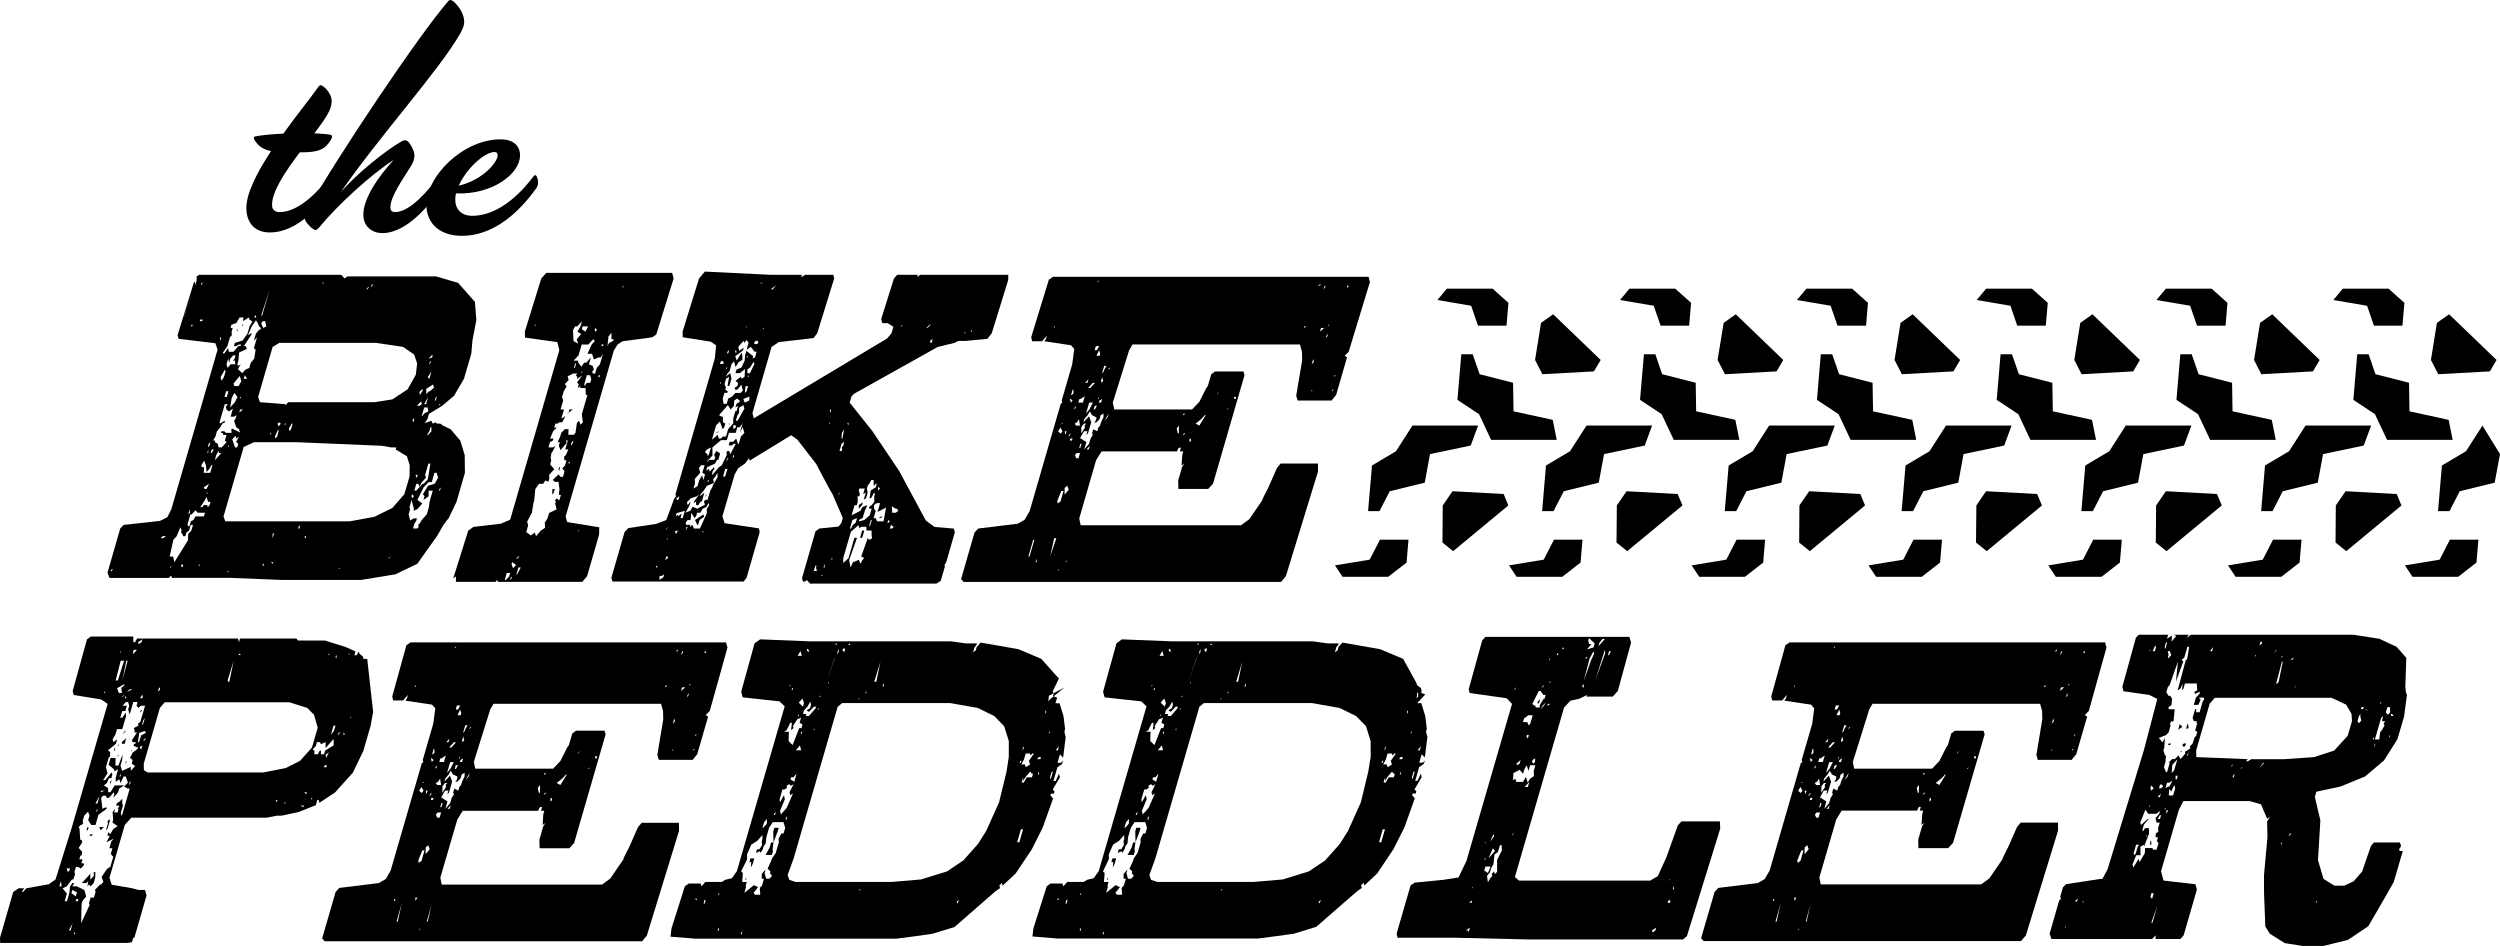 <?xml version="1.0" encoding="utf-8"?>
<!-- Generator: Adobe Illustrator 15.1.0, SVG Export Plug-In . SVG Version: 6.00 Build 0)  -->
<!DOCTYPE svg PUBLIC "-//W3C//DTD SVG 1.1//EN" "http://www.w3.org/Graphics/SVG/1.1/DTD/svg11.dtd">
<svg version="1.1" id="Layer_1" xmlns="http://www.w3.org/2000/svg" xmlns:xlink="http://www.w3.org/1999/xlink" x="0px" y="0px"
	 width="69.82px" height="26.426px" viewBox="0 0 69.82 26.426" enable-background="new 0 0 69.82 26.426" xml:space="preserve">
<g>
	<g>
		<path d="M4.806,16.141l-0.028-0.065l-0.066,0.065H3.057l-0.055-0.146l0.355-1.233L3.45,14.66l1.017-0.112l0.207-0.103l0.112-0.226
			l1.291-4.453l-0.062-0.18L4.991,9.463L4.959,9.362l0.459-1.485h0.027l0.006,0.091l0.041-0.136L5.491,7.72l0.073-0.045h3.967
			l0.092,0.102L9.7,7.72h2.479l0.615,0.18l0.469,0.53l0.041,0.507l-0.11,0.572l-0.03,0.361l-0.206,0.708l-0.277,0.475l-0.332,0.28
			l-0.369,0.226l-0.039,0.135l-0.077,0.124l0.181-0.068l0.039,0.08l0.078-0.035l0.043,0.035h0.088l0.078,0.056l0.214,0.102
			l0.268,0.315l0.125,0.405l0.006,0.496l-0.235,0.812l-0.222,0.463l-0.041,0.043l-0.062,0.09l-0.04,0.047l-0.167,0.294l-0.563,0.793
			l-0.613,0.294l-0.951,0.156H7.851l-1.41-0.057H4.806V16.141z M3.079,15.949h0.033l0.043-0.057H3.128L3.079,15.949z M4.49,15.031
			h0.062l0.086-0.057H4.541L4.49,15.031z M5.131,8.867l0.29-0.786L5.147,8.81L5.131,8.867z M5.335,9.114h0.033l0.013-0.045H5.349
			L5.335,9.114z M5.635,7.968l0.026-0.091L5.615,7.923L5.635,7.968z M4.873,15.7l0.066-0.111l0.312-0.502l0.002-0.169l0.092-0.102
			l0.045-0.158H5.328l-0.046,0.158l-0.076,0.058l-0.029,0.101H5.116l-0.019-0.057l-0.04-0.044l0.015-0.058l-0.034-0.09l-0.104,0.248
			l-0.092,0.103l-0.104,0.466h0.095L4.873,15.7z M4.742,15.848h0.034l0.014-0.045L4.742,15.848z M5.58,8.968h0.068l0.013-0.045
			H5.593L5.58,8.968z M5.257,14.366l0.049-0.046L5.301,14.22L5.257,14.366z M5.284,14.715l0.047-0.158l0.071-0.033l0.055-0.102
			h0.238l0.029-0.102H5.521l-0.062-0.068l-0.105,0.113H5.318l-0.085,0.292L5.284,14.715z M5.081,15.848l0.04-0.045l-0.045-0.057
			L5.06,15.803L5.081,15.848z M5.689,13.205h0.183l0.062-0.213H5.907L5.84,13.104L5.77,13.183l-0.02-0.191l-0.046-0.125
			l-0.083,0.125l0.019,0.056H5.7L5.689,13.205z M5.594,14.163h0.053l0.051-0.058h0.088l0.019,0.058l0.05-0.058l0.024-0.09H5.812
			L5.77,13.881l-0.08,0.135L5.594,14.163z M5.714,13.656h0.055l0.068-0.146l-0.145,0.101L5.714,13.656z M5.801,12.495l0.048-0.045
			l0.028-0.101l-0.048,0.045L5.801,12.495z M5.789,12.653h0.026l0.003-0.101L5.789,12.653z M5.785,13.802l0.013-0.045H5.766
			L5.785,13.802z M6.149,9.521l0.03-0.102H6.153L6.139,9.463L6.149,9.521z M5.883,12.653H5.91l0.064-0.101H5.912L5.883,12.653z
			 M5.546,15.803h0.027l0.016-0.057L5.546,15.803z M6.105,12.495h0.087l0.137-0.146l-0.048-0.045l0.046-0.159H6.233L6.222,12.09
			H6.168l0.016-0.045h0.08L6.31,12.09h0.153l0.015-0.045H6.451l0.023-0.079l0.229,0.112l-0.027-0.09l-0.078-0.057L6.536,11.75
			l0.043-0.056l0.029-0.102l-0.073,0.045H6.441l0.063-0.225l-0.109,0.079l-0.07-0.056l-0.018-0.079l0.059-0.068H6.278l-0.147,0.507
			l0.019,0.035l0.119-0.08l0.014,0.045L6.21,11.83l-0.056,0.101l-0.095,0.113L6.017,12.19l-0.066,0.113h0.062l-0.015,0.045
			l0.082,0.045L6.105,12.495z M6.265,9.87l0.103-0.147l0.024,0.102h0.129l0.134-0.158h0.062L6.73,9.623H6.668l-0.08,0.044H6.533
			l0.026-0.09L6.775,9.51L6.91,9.318L6.97,9.115L7.05,8.979L6.965,8.922L6.947,8.867L6.79,8.968l0.009-0.101H6.691L6.598,9.024
			L6.463,9.069l-0.024,0.09h0.061L6.469,9.261l0.005,0.102L6.422,9.419L6.35,9.666L6.211,9.87H6.265z M6.19,10.635l0.062-0.101
			L6.3,10.376l-0.017-0.055l-0.124,0.213L6.19,10.635z M5.999,12.856l0.183-0.203H6.119l-0.018-0.057l-0.061,0.113L5.999,12.856z
			 M6.356,10.275l0.085-0.102h0.127l-0.004-0.102H6.502l0.053-0.056l0.024-0.09H6.513l-0.081,0.09L6.4,10.127l-0.028-0.112
			l-0.046,0.158L6.356,10.275z M6.27,11.086h0.065l0.046-0.158H6.315L6.27,11.086z M6.641,9.204L6.624,9.261L6.606,9.204H6.641z
			 M6.428,11.379l0.132-0.147l0.073-0.146l-0.088-0.113L6.47,11.12L6.428,11.379z M6.381,12.495l0.015-0.045H6.361L6.381,12.495z
			 M6.548,10.782h0.114l0.079-0.135L6.696,10.5L6.52,10.714L6.548,10.782z M9.769,14.559l0.685-0.125l0.504-0.248l0.334-0.383
			l0.146-0.496l0.004-0.315l-0.077-0.249l-0.316-0.191l0.019-0.057h-0.144l-0.256-0.045l-2.396-0.101H7.093l-0.287,0.135
			l-0.563,1.939l0.048,0.136H9.769z M6.766,10.422l0.09-0.101l0.106-0.045l0.042-0.147l0.095-0.112l0.039-0.249L7.09,9.723
			l0.09-0.304L7.088,9.521l0.06-0.203L7.24,9.205h0.035L7.288,9.16L7.234,9.114l-0.035-0.09L7.148,8.945L7.031,9.114L6.925,9.362
			l0.074-0.045h0.04L6.811,9.666h0.06l0.02,0.08l-0.214,0.1l-0.018,0.226l-0.03,0.102l0.021,0.045l0.074-0.045l-0.079,0.135
			L6.766,10.422z M6.563,12.495h0.062l0.028-0.101l-0.058-0.056l0.083-0.147l-0.076,0.056l-0.025-0.079l-0.09,0.102L6.563,12.495z
			 M6.794,9.069L6.781,9.114L6.76,9.069H6.794z M6.716,11.131l0.014-0.045H6.695L6.716,11.131z M6.672,11.492h0.057l0.05-0.056
			H6.717L6.672,11.492z M6.809,10.579h0.093l-0.064-0.101L6.809,10.579z M6.369,15.994l0.013-0.045H6.349L6.369,15.994z
			 M7.103,8.867h0.054L7.146,8.81H7.12L7.103,8.867z M7.295,8.81h0.027l0.213-0.729L7.295,8.81z M7.349,9.159l0.088-0.044
			L7.405,8.968H7.344L7.294,9.024L7.349,9.159z M7.96,11.334l0.091-0.102h2.413l0.494-0.078l0.427-0.282l0.228-0.406l0.037-0.316
			l-0.083-0.248l-0.312-0.214l-0.758-0.113H7.803L7.614,9.689l-0.405,1.397l0.051,0.146l0.715,0.057L7.96,11.334z M7.537,12.145
			l0.05-0.055H7.553L7.537,12.145z M7.696,12.247l0.043-0.056l0.042-0.146L7.77,11.989l-0.092,0.203L7.696,12.247z M7.33,15.803
			h0.027l0.016-0.057H7.346L7.33,15.803z M7.774,11.91l0.07-0.079l-0.053-0.035l-0.037,0.035L7.774,11.91z M7.612,15.031
			l0.045-0.157l-0.046,0.044L7.612,15.031z M7.943,11.886l0.05-0.056H7.958L7.943,11.886z M7.616,15.746L7.629,15.7h-0.06
			L7.616,15.746z M8.086,12.044l0.043-0.056l0.045-0.158H8.148l-0.08,0.135L8.086,12.044z M9.006,7.923H9.04L9.019,7.877
			L9.006,7.923z M8.324,14.761h0.035l0.03-0.102l-0.053,0.057L8.324,14.761z M8.524,15.031H8.55l-0.01-0.057H8.507L8.524,15.031z
			 M10.23,8.081h0.026l0.051-0.056h-0.033L10.23,8.081z M10.361,8.024l0.05-0.056L10.39,7.923L10.361,8.024z M9.452,15.893h0.027
			l0.013-0.045L9.452,15.893z M10.837,15.589h0.033l0.041-0.046L10.837,15.589z M11.543,11.796l0.028-0.101h-0.034l-0.016,0.056
			L11.543,11.796z M11.643,11.334h0.066l0.075-0.045L11.76,11.21L11.643,11.334z M11.65,14.761l0.045-0.045l-0.017-0.057
			l0.047-0.045l0.053-0.091l0.14-0.157l0.061-0.203l0.017-0.147l0.09-0.312H11.97l0.001,0.156l-0.146,0.103l0.03-0.103l-0.044-0.058
			l0.142-0.236l0.188-0.056l0.095-0.17l-0.042-0.135h-0.062l-0.073,0.26h-0.088l-0.14,0.146l-0.176,0.35l0.14,0.1l-0.14,0.159
			l-0.108,0.046l0.015-0.046l-0.067-0.259l-0.059,0.202l0.018,0.057l-0.042,0.146l0.044,0.169l0.092-0.057h0.096l-0.023,0.078
			l-0.044,0.057l-0.042,0.146L11.65,14.761L11.65,14.761z M11.73,11.03l0.09-0.147h-0.046l-0.062,0.068L11.73,11.03z M11.509,13.916
			l0.053-0.057l-0.053-0.059l-0.017,0.059L11.509,13.916z M11.609,13.364l0.043-0.057l0.013-0.044h-0.062l0.021,0.044L11.609,13.364
			z M11.571,13.702h0.055l0.176-0.191h0.028l0.118-0.125l0.072-0.438h-0.056l-0.092,0.316l0.025,0.078l-0.117,0.125l-0.069,0.124
			l-0.029-0.079h-0.056L11.571,13.702z M11.771,11.638l0.091-0.102l0.101-0.045l-0.021-0.112h-0.095L11.771,11.638z M11.845,11.289
			H11.9l0.058-0.203L11.845,11.289z M11.971,10.016l0.099-0.035l0.016-0.055h-0.034L11.971,10.016z M11.907,11.008l0.071-0.08h0.025
			l0.118-0.101l-0.027-0.09l-0.191,0.124L11.907,11.008z M11.991,10.579l0.059-0.203l-0.105,0.158L11.991,10.579z M11.98,10.174
			l0.047-0.045l0.017-0.057l-0.05,0.057L11.98,10.174z M11.928,12.145h0.032l0.089-0.101l-0.001-0.113h-0.024l-0.033,0.113
			L11.928,12.145z M12.144,11.187h0.026l0.029-0.101h-0.026L12.144,11.187z M12.257,11.334l0.05-0.045H12.27L12.257,11.334z
			 M12.261,13.702h0.025l0.026-0.091l-0.04,0.045L12.261,13.702z"/>
		<path d="M12.737,16.096l-0.079,0.057l0.419-1.334l0.146-0.103l0.763-0.09l0.262-0.112l1.373-4.735l-0.056-0.225l-0.902-0.125
			l-0.006-0.168l0.46-1.484l0.14-0.157h3.514l0.042,0.157L18.329,9.34l-0.111,0.08l-0.835,0.112l-0.136,0.091L17.143,9.79
			l-1.346,4.633l0.043,0.157l0.896,0.146l-0.004,0.203l-0.336,1.164l-0.134,0.158H13.9l-0.011-0.059l-0.053,0.059h-1.105
			L12.737,16.096z M14.099,16.197h0.031l0.093-0.104l0.025-0.091h-0.096L14.099,16.197z M14.908,9.114l0.08-0.045h-0.035
			L14.908,9.114z M14.247,16.197l0.046-0.045l-0.017-0.059L14.247,16.197z M14.328,15.871l0.087-0.091l-0.11-0.08l-0.019,0.058
			L14.328,15.871z M14.419,15.6h0.034l0.051-0.057H14.47L14.419,15.6z M14.421,16.04h0.021l0.103-0.192h-0.066L14.421,16.04z
			 M14.971,14.975l0.133-0.156l0.118-0.079l-0.007-0.146l0.074-0.11l0.046-0.158l0.212-0.102l-0.043-0.158l0.019-0.057l-0.024-0.033
			l0.05-0.057l0.071,0.057l0.046-0.156h-0.061l0.02-0.158l-0.027-0.204H15.5l-0.063-0.055L15.6,13.25l0.054,0.068h0.068l0.045-0.158
			l-0.065-0.08l0.077-0.079l0.042-0.146h-0.06l-0.006-0.102l0.048-0.045l0.071-0.157h-0.087l0.072-0.248h-0.054l0.021,0.067
			l-0.173,0.203l-0.045-0.125l0.028-0.101h-0.062l0.068-0.147l0.034-0.112l0.097-0.102h0.105l-0.005,0.157h0.148l0.051-0.055
			l0.041-0.281l0.058-0.058l0.043,0.114l0.065-0.069l-0.03-0.225l0.157-0.541h-0.046l-0.006-0.192h-0.155l0.017-0.056l-0.082,0.056
			l0.03-0.112l-0.051-0.034l0.14-0.204l-0.145,0.102l0.017-0.056l-0.044-0.056l0.046-0.045h-0.12l-0.155,0.079l0.029,0.102
			l-0.105,0.113l0.048,0.067l-0.08,0.135l-0.047,0.158l0.031,0.101l-0.072,0.249h0.095l-0.074,0.259l0.117-0.079l-0.093,0.18h-0.088
			l-0.037,0.035H15.51l-0.03,0.112h0.066l-0.098,0.102l-0.085,0.203h0.094l-0.017,0.057l-0.081,0.045l-0.042,0.146h0.128
			l0.067-0.045l-0.079,0.159l-0.034,0.044l-0.021,0.146l0.018,0.057l-0.032,0.113l0.116,0.134l-0.143,0.159l0.004,0.102
			l-0.024,0.089L15.23,13.42l-0.062,0.091h-0.114l-0.104,0.146l-0.03,0.315l-0.024,0.088l-0.041,0.26l-0.133,0.248l0.029,0.102
			l-0.055,0.191l0.129,0.092l0.11-0.079L14.971,14.975z M15.495,13.656l-0.029,0.101l-0.044,0.058l0.005-0.156L15.495,13.656
			L15.495,13.656z M15.617,13.048h0.028l-0.033,0.113l-0.011-0.057L15.617,13.048z M16.145,9.599l-0.038-0.124l0.124-0.146
			l-0.104-0.067l0.083-0.146l0.043-0.146l-0.131,0.146h-0.06l-0.059,0.102l0.014,0.305L16.145,9.599z M15.836,11.549l0.04-0.022
			l-0.007,0.022H15.836z M15.998,11.436l-0.121,0.09l0.026-0.09H15.998z M16.558,10.433h0.061l0.046-0.157l0.089-0.102L16.84,9.88
			l-0.062,0.101h-0.062l-0.131,0.057l-0.05-0.157h-0.127l0.116-0.259l0.09-0.101l-0.048-0.046L16.43,9.622h-0.185l-0.089,0.304
			l-0.137,0.146h0.129l0.004,0.057l0.087,0.113l0.074-0.113h0.062l0.13-0.147l-0.056,0.193l0.104,0.045l0.036,0.104l-0.051,0.055
			L16.558,10.433z M16.03,10.275h0.026l0.028-0.102l-0.014-0.045L16.03,10.275z M15.89,12.946h0.025L15.902,12.9H15.87L15.89,12.946
			z M15.94,12.45l0.049-0.056l0.027-0.09l-0.05,0.045L15.94,12.45z M16.351,9.261l0.074-0.146h-0.152l-0.024,0.079L16.351,9.261z
			 M16.227,10.433l0.044-0.057h-0.027L16.227,10.433z M16.318,10.726l0.01,0.056l0.062-0.09h0.095l0.028-0.102l-0.034-0.112H16.39
			L16.318,10.726z M16.115,14.874l0.051-0.058l0.015-0.045L16.115,14.874z M16.628,9.261l0.046-0.045l-0.051-0.057l-0.016,0.057
			L16.628,9.261z M16.705,10.534h0.034l0.017-0.056h-0.033L16.705,10.534z M16.807,9.666h0.033l0.015-0.044h-0.062L16.807,9.666z
			 M16.97,9.622l-0.015,0.044l0.062-0.09l0.107-0.056l0.016-0.046h-0.062l-0.002-0.18l-0.083,0.102L16.97,9.622z M17.374,8.024
			h0.033l0.014-0.045L17.374,8.024z"/>
		<path d="M22.532,16.197l-0.046,0.045h-0.062L22.4,16.141l0.375-1.302l0.104-0.078l0.543-0.056l0.077-0.102l0.039-0.137
			l-0.287-0.666L23.188,13.7l-0.395-0.744l-0.523-0.677l-0.174-0.124l-1.159,0.71l-0.021-0.068l-0.108,0.147l-0.194,0.135
			l-0.096,0.169l-0.343,1.173l0.062,0.19l0.958,0.146l0.022,0.102l-0.367,1.279l-0.083,0.103h-3.662l-0.031-0.103l0.369-1.279
			l0.105-0.111l0.765-0.113l0.295-0.111l0.224-0.607l0.049-0.057l-0.016-0.059l1.098-3.786L20,9.644l-0.151-0.102l-0.782-0.124
			L19.064,9.26l0.459-1.484l0.163-0.191l1.839,0.09h0.872l-0.021,0.068l0.113-0.068h0.785l0.023,0.102l-0.473,1.529L22.72,9.442
			L21.75,9.554l-0.202,0.135l-0.534,1.848l0.037,0.147l3.724-2.231l0.124-0.146l0.051-0.181L24.79,9.025H24.64l-0.03-0.113
			l0.356-1.135l0.091-0.102h0.573L25.619,7.72h0.033l0.04-0.045h2.467l-0.002,0.147l-0.459,1.483l-0.12,0.157L26.98,9.521h-0.216
			l-0.11,0.056L26.188,9.69l-2.339,1.308l-0.07,0.078l-0.049,0.169l0.63,0.79l0.75,1.115l0.747,1.387l0.245,0.18l0.534,0.045
			l0.03,0.104l-0.236,0.824l-0.062,0.112h0.027l-0.122,0.417l-0.118,0.079h-3.533L22.532,16.197z M18.33,15.848h0.034l-0.021-0.045
			h-0.025L18.33,15.848z M18.6,14.816l0.056-0.103l-0.04,0.045L18.6,14.816z M18.418,16.197l0.11-0.078l0.022-0.079l-0.066,0.044
			h-0.062L18.418,16.197z M18.623,15.064h0.026l-0.016-0.045L18.623,15.064z M18.578,15.645l0.071-0.056l0.013-0.046h-0.053
			L18.578,15.645z M18.909,13.961h0.035l0.029-0.102l-0.085,0.057L18.909,13.961z M19.005,14.468h0.062l0.059-0.202l-0.229,0.066
			l-0.026,0.09l0.076-0.057l-0.016,0.057l0.109-0.079L19.005,14.468z M18.875,14.918l0.063-0.102l-0.087,0.021L18.875,14.918z
			 M19.143,14.32l0.137-0.055l0.066-0.113l0.126,0.056l0.215-0.113l-0.028-0.089l0.04-0.045h0.061l0.076-0.259l0.055-0.091
			l0.017-0.056l0.132-0.226l-0.004-0.124l-0.057,0.102l-0.063,0.079l0.024,0.101l-0.197,0.08l-0.088,0.135l-0.089,0.101
			l-0.018,0.057l0.124-0.102L19.6,14.007h-0.034l-0.063,0.101h-0.061l-0.004-0.101L19.37,14.05l0.013-0.044l0.148-0.204
			l-0.071,0.058l-0.172,0.058l-0.104,0.11l0.022,0.08l0.083-0.102l-0.029,0.102L19.143,14.32z M19.378,14.761h0.17l0.192-0.428
			l0.001-0.124l0.064-0.102l-0.02-0.058l-0.06,0.113l-0.103,0.045l-0.059,0.112H19.47l-0.03,0.103l-0.046,0.045l-0.085-0.146
			l-0.024,0.203h-0.082l-0.057,0.078l0.018,0.057h0.115l-0.017,0.057l0.076-0.057L19.378,14.761z M19.147,14.816l0.062-0.103h-0.035
			L19.147,14.816z M19.366,13.645l0.114-0.068l0.049-0.169l0.081-0.136l0.033,0.136l0.048-0.158l-0.076-0.045l0.063-0.213h-0.096
			L19.52,13.07l0.035,0.135l-0.15,0.169l0.002,0.136L19.366,13.645z M19.643,14.366l0.021,0.067l-0.127,0.09l-0.04,0.135H19.47
			l-0.058-0.135L19.643,14.366z M19.749,12.743l0.047-0.045l0.061-0.203l-0.111,0.057l-0.06,0.067l0.078,0.079L19.749,12.743z
			 M19.88,13.25h0.026l0.173-0.202l0.078-0.056l0.145-0.293l-0.014-0.045l0.019-0.057h0.061l0.027,0.091l0.151-0.293h-0.061
			l-0.04,0.045h-0.094l0.027-0.102h0.097l0.086-0.091l0.047,0.147h0.024l0.061-0.203l0.096-0.101l-0.047-0.158l-0.08,0.158
			l0.075-0.259l-0.083,0.101h-0.062l-0.045,0.158h-0.188l-0.061,0.202h-0.16l-0.242,0.203l0.002,0.226l-0.156,0.168h0.021
			l0.047-0.045h0.127l0.041-0.045l-0.032-0.101l0.062-0.102l0.104,0.068l-0.052,0.18h-0.033l-0.059,0.102l-0.218,0.102l-0.028,0.101
			l0.075-0.055l0.025,0.078l0.117-0.124l0.014,0.045l-0.043,0.055L19.88,13.25z M19.614,14.861h0.034l-0.021-0.045L19.614,14.861z
			 M19.729,13.859h-0.026l0.019-0.059L19.729,13.859z M19.758,13.453h0.028l0.013-0.044h-0.026L19.758,13.453z M19.883,12.281
			l0.161-0.136l0.031,0.102h0.06l0.053-0.056h0.088l0.058-0.203l0.146-0.169l-0.004-0.124l0.062-0.214h0.033l0.043-0.146
			l-0.075,0.045l0.03-0.101l0.04-0.046l-0.016,0.046l0.077-0.08l-0.088-0.067l-0.077,0.056l-0.008,0.147l-0.09,0.102l-0.079-0.124
			l-0.246,0.281l0.075,0.045h0.034l-0.002,0.147l0.066,0.045l-0.028,0.101l-0.043,0.057l-0.079-0.214L20,11.876L19.883,12.281z
			 M20.106,10.162H20.2l0.014-0.045l-0.048-0.045l-0.046,0.045L20.106,10.162z M20.124,10.726l0.016-0.045h-0.034L20.124,10.726z
			 M20.026,12.09h-0.034l0.084-0.057L20.026,12.09z M20.207,11.278h0.089l0.042-0.147l0.11-0.057l0.091-0.101h0.144l0.064-0.067
			l-0.042-0.159l-0.114,0.135H20.53l-0.011-0.056l0.075-0.045l0.021-0.079l-0.074-0.068l0.153-0.112l0.018,0.056l0.083-0.056
			l0.011-0.214l-0.144,0.113h-0.121l0.03-0.101l0.137-0.057l0.09-0.192l0.01-0.146L20.843,9.8l0.194,0.147l-0.019,0.067l0.069-0.035
			l0.045-0.157h-0.061L20.97,9.687l-0.118,0.079l0.055-0.191L20.85,9.496l-0.064,0.079l-0.018-0.056l-0.15,0.168l0.028,0.112
			l0.126-0.091l-0.022,0.08l-0.215,0.159l0.039,0.123l0.127-0.202h0.026l0.009,0.179l-0.107,0.067l-0.086,0.136L20.5,10.093
			l-0.065,0.067l-0.063,0.214l-0.046,0.046l-0.057,0.101l0.125-0.101l0.035,0.157l-0.061,0.204H20.32l0.042-0.259l-0.085,0.056
			l-0.042,0.147l0.038,0.101l-0.018,0.056l0.069,0.045l-0.013,0.045H20.23l-0.045,0.158L20.207,11.278z M20.305,9.87h0.033
			l0.028-0.103l-0.05,0.057L20.305,9.87z M20.27,10.321l0.049-0.057h-0.034L20.27,10.321z M20.193,13.307h0.061l0.062-0.213h-0.062
			L20.193,13.307z M20.378,11.831l-0.013,0.045l-0.013-0.045H20.378z M20.556,9.87l0.013-0.046l-0.02-0.057l-0.016,0.057
			L20.556,9.87z M20.281,12.889l0.06-0.09h-0.033L20.281,12.889z M20.481,11.988l0.077-0.057l-0.019-0.056h-0.06L20.481,11.988z
			 M20.456,12.799l0.05-0.056l-0.021-0.045L20.456,12.799z M20.549,11.751h0.051l0.19-0.338l-0.031-0.101l-0.116,0.078l-0.002,0.146
			l-0.044,0.057L20.549,11.751z M20.843,9.159l0.015-0.044h-0.021L20.843,9.159z M20.854,9.981h0.035l-0.021-0.055L20.854,9.981z
			 M20.798,11.244l0.125-0.057l0.007-0.112l-0.17,0.067L20.798,11.244z M20.802,10.974l0.049-0.045l0.043-0.146h-0.075
			L20.802,10.974z M21.229,7.923h0.033l0.05-0.056L21.229,7.923z M20.875,10.422h0.068l0.128-0.26l-0.024-0.056l-0.099,0.158
			l-0.078,0.057L20.875,10.422z M20.873,10.523h0.034l0.013-0.045L20.873,10.523z M21.075,9.61h0.062l0.044-0.034L21.163,9.52
			h-0.062L21.06,9.576L21.075,9.61z M21.582,8.081l0.093-0.112l-0.152,0.112H21.582z M21.315,9.204l0.013-0.045h-0.027L21.315,9.204
			z M23.186,11.537l0.027-0.101h-0.024l-0.015,0.044L23.186,11.537z M23.155,11.831h0.034l-0.024-0.035L23.155,11.831z
			 M22.814,15.949l-0.024-0.102l0.015-0.047H22.77l-0.042,0.146L22.814,15.949L22.814,15.949z M22.931,16.084h0.031l0.015-0.044
			L22.931,16.084z M22.999,15.848h0.034l-0.004-0.102L22.999,15.848z M23.446,12.596h0.061l0.015-0.044l-0.013-0.057l0.043-0.056
			l0.029-0.102l-0.078,0.056L23.446,12.596z M23.5,12.247h0.027l0.049-0.259l-0.062,0.102L23.5,12.247z M23.402,13.802h0.033
			l0.013-0.045L23.402,13.802z M23.233,15.645l0.017-0.056h-0.033L23.233,15.645z M23.689,11.876l0.012-0.045l-0.021-0.035
			l-0.011,0.035L23.689,11.876z M23.755,15.848l0.073-0.156h0.026l0.132-0.058l0.042,0.112l0.056-0.102l0.05-0.058l-0.082-0.046
			l0.186-0.521l0.014,0.045h0.068l0.039-0.045l-0.016-0.045l-0.002-0.158h-0.142l-0.005-0.103h-0.148l-0.041,0.045l-0.032-0.09
			l-0.209,0.183l-0.213,0.735l0.001,0.136l0.147-0.136l0.163-0.567h0.074l-0.221,0.625L23.755,15.848z M23.737,14.761h0.033
			l0.05-0.102l0.076-0.056l0.041-0.137l-0.131,0.057L23.737,14.761z M23.999,14.559l0.139-0.035l0.154-0.135l0.051-0.181h-0.061
			l-0.014-0.045l0.077-0.058l0.072-0.09l-0.001-0.156l0.018-0.059l-0.021-0.045l-0.087,0.159H24.28l0.017-0.058l0.02-0.156
			l0.141-0.091l0.029-0.101H24.46l-0.061,0.067l0.001-0.169h-0.066l-0.057,0.102l-0.04,0.044l-0.026,0.09l0.021,0.112l-0.044,0.159
			l-0.067,0.045l0.061-0.204L24.106,13.8l0.046-0.157H24L23.983,13.7l0.032,0.101l-0.018,0.059h-0.047l0.005,0.146l-0.027,0.103
			h-0.062l-0.082,0.281l0.245-0.123l0.056-0.104l0.141-0.059l-0.073,0.16l-0.061,0.202l-0.108,0.056L23.999,14.559z M24.099,14.027
			l-0.023,0.08l-0.089,0.102l-0.005-0.102L24.099,14.027z M24.139,14.816l-0.06,0.203h-0.06l0.059-0.203H24.139z M24.292,14.715
			l0.056-0.191H24.32l-0.04,0.137L24.292,14.715z M24.493,14.559h0.183l0.07-0.383l-0.239,0.123l0.073-0.248h-0.096l-0.076,0.057
			l0.004,0.103l0.045,0.058l-0.06,0.202h0.061L24.493,14.559z M24.524,13.702l0.05-0.057l-0.024-0.034h-0.031L24.524,13.702z
			 M24.645,14.423l-0.046,0.045h-0.062l0.075-0.045H24.645z M25.152,9.114h0.035l0.012-0.045L25.152,9.114z M24.784,14.604h0.021
			l0.047-0.045l-0.044-0.035L24.784,14.604z M24.918,14.32h0.097l0.076-0.055l-0.045-0.059h-0.033l-0.107-0.066L24.918,14.32z
			 M24.852,14.761h0.062l0.046-0.045l-0.078-0.057L24.852,14.761z M25.875,9.159h0.027l0.087-0.089h-0.027L25.875,9.159z
			 M25.99,9.576h0.028l0.031-0.113l-0.076,0.058L25.99,9.576z M26.921,9.306h0.032l0.014-0.045L26.921,9.306z M27.109,9.261h0.034
			l-0.019-0.057L27.109,9.261z"/>
		<path d="M27.216,14.874l0.103-0.113l1.105-0.135l0.194-0.112l0.137-0.238l0.869-2.998l0.044-0.035l-0.017-0.057l0.294-1.013
			l0.057-0.428l-0.091-0.102L29.165,9.53l0.044-0.056l0.029-0.101L29.104,9.53h-0.277l-0.028-0.112l0.494-1.608l0.117-0.079h8.812
			l0.037,0.146l-0.593,1.947l-0.112,0.112l0.066,0.044l-0.304,1.049l-0.128,0.157h-0.946l-0.042-0.133l0.167-0.993l-0.006-0.236
			l-0.056-0.203H31.63l-0.094,0.157l-0.458,1.465l0.04,0.192h2.174l0.204-0.214l0.192-0.384l0.044-0.056l0.095-0.327l0.104-0.079
			h0.797l0.029,0.102l-0.88,3.032l-0.136,0.146H32.91l-0.005-0.237l0.107-0.372l0.062-0.102L32.999,13l0.02-0.293l0.027-0.101
			h-0.094l0.029-0.102H32.92l-0.051,0.102h-2.105l-0.153,0.248l-0.47,1.625l0.039,0.19h4.479l0.231-0.168l0.362-0.53l0.018-0.056
			l0.155-0.305l0.238-0.541l0.104-0.124h1.041l0.001,0.225l-0.898,2.924l-0.134,0.158h-8.864l-0.072-0.078L27.216,14.874z
			 M28.721,15.543h0.031l0.135-0.466h-0.033L28.721,15.543z M29.449,9.159l0.013-0.044h-0.032L29.449,9.159z M28.918,15.7h0.033
			L28.948,15.6L28.918,15.7z M29.619,12.112l0.055-0.068l-0.059-0.102l-0.064,0.102L29.619,12.112z M29.647,11.831h0.033
			l-0.023-0.035L29.647,11.831z M29.54,14.061l0.078-0.055l0.084-0.293h-0.061l-0.115,0.281L29.54,14.061z M29.329,15.543
			l0.173-0.512h-0.061L29.329,15.543z M29.758,12.145l0.029-0.101h-0.054L29.758,12.145z M29.905,11.244l0.05-0.057L29.9,11.142
			H29.88L29.905,11.244z M29.913,11.03h0.021l0.048-0.045l-0.005-0.102h-0.021L29.913,11.03z M29.836,12.202l0.052-0.057
			l0.012-0.044l-0.046,0.044L29.836,12.202z M29.733,13.814l0.115-0.138l-0.043-0.112l-0.073,0.067L29.733,13.814z M29.875,12.304
			h0.062l0.017-0.057H29.89L29.875,12.304z M29.998,11.436l0.046-0.045l-0.017-0.057L29.998,11.436z M29.549,15.949l0.04-0.045
			h-0.026L29.549,15.949z M30.055,11.886h0.106l-0.028-0.18l-0.053,0.089l-0.068,0.035L30.055,11.886z M30.115,11.244h0.127
			l0.053-0.18l-0.118,0.079h-0.031L30.115,11.244z M30.055,12.799h0.065l0.042-0.146H30.07l-0.049,0.056L30.055,12.799z
			 M30.639,7.877h0.032l0.015-0.045L30.639,7.877z M29.763,15.7h0.025l-0.011-0.056L29.763,15.7z M30.14,12.506h0.032l0.033-0.112
			h-0.034L30.14,12.506z M30.282,12.552l0.133-0.158l0.043-0.147l0.063-0.102L30.5,12.101l0.034-0.112l0.111,0.056l0.028-0.102
			l0.051-0.056l0.024-0.09l0.07-0.146l0.002-0.101l-0.08,0.044l-0.032,0.113l-0.087,0.089h-0.061l0.04-0.045l0.025-0.089
			L30.5,11.593l-0.064-0.102l-0.059,0.102l-0.094,0.113l-0.025,0.089l0.157-0.168l0.062,0.168L30.385,12.1l-0.046,0.044l0.029-0.101
			h-0.094l-0.11,0.191l0.177,0.113L30.282,12.552z M30.196,12.101l0.107-0.158l-0.013-0.056l0.044-0.056h-0.061l-0.073,0.09
			L30.196,12.101z M30.308,10.692h0.061l0.03-0.102L30.308,10.692z M30.387,10.838h0.062l0.13-0.146h-0.061L30.387,10.838z
			 M30.33,11.549l0.093-0.113l0.099-0.192h-0.103L30.33,11.549z M30.572,9.779h0.062l0.067-0.113h-0.095L30.572,9.779z
			 M30.343,12.552h0.062l0.03-0.102L30.343,12.552z M30.622,9.937h0.088l0.018-0.056l-0.032-0.102L30.622,9.937z M30.544,11.436
			h0.034l0.057-0.102h-0.06L30.544,11.436z M30.663,11.142h0.028l-0.012-0.056L30.663,11.142z M30.688,11.244h0.062l0.03-0.102
			l-0.075,0.045L30.688,11.244z M30.761,10.692l0.049-0.057l-0.031-0.101l-0.028,0.101L30.761,10.692z M30.776,10.433l0.049-0.057
			l0.013-0.045l0.062-0.112h-0.062L30.776,10.433z M30.953,10.331l0.051-0.056H30.97L30.953,10.331z M30.845,11.751l0.09-0.101
			l0.028-0.101L30.845,11.751z M32.892,12.101h0.031l0.001-0.214l-0.062,0.08L32.892,12.101z M33.04,11.593h0.033l0.013-0.044
			h-0.031L33.04,11.593z M33.028,12.145h0.033l0.041-0.044h-0.028L33.028,12.145z M33.218,12.349l0.05-0.045l-0.02-0.057h-0.025
			L33.218,12.349z M33.495,11.886l0.179-0.293h-0.026l-0.101,0.113L33.39,11.83L33.495,11.886z M33.986,11.03l0.062-0.104L34,10.985
			L33.986,11.03z M34.267,11.436h0.025l0.015-0.045L34.267,11.436z M34.475,11.142h0.032l0.017-0.056h-0.067L34.475,11.142z
			 M36.414,9.159l0.074-0.044h-0.062L36.414,9.159z M36.812,7.979h0.054l0.017-0.056L36.812,7.979z M36.964,8.081l0.044-0.056
			l0.015-0.045h-0.026L36.964,8.081z M36.632,10.174l0.062-0.068l-0.02-0.079L36.632,10.174z M36.624,10.928h0.028l-0.015-0.045
			L36.624,10.928z M36.864,9.261l0.118-0.102h-0.088L36.864,9.261z M37.035,9.418h0.026l0.028-0.101l-0.044,0.056L37.035,9.418z
			 M37.089,9.114l0.046-0.045h-0.031L37.089,9.114z M37.199,10.928l0.046-0.045H37.21L37.199,10.928z M37.616,8.024h0.034
			l0.014-0.045H37.63L37.616,8.024z M37.252,10.534l0.05-0.056h-0.032L37.252,10.534z"/>
		<path d="M0,26.189l0.369-1.279l0.151-0.102h0.152L0.612,24.91h0.034l0.09-0.102l0.627-0.113l0.188-0.135l0.445-1.42l1.011-3.482
			l-0.181-0.123l-0.768-0.126L2.03,19.298l0.399-1.442l0.109-0.078h1.184l0.002,0.158h0.047l0.057-0.103h2.818l0.028,0.103
			l0.029-0.103H8.28l0.039,0.056h0.756l0.583,0.182l0.269,0.123l-0.027,0.104H9.96l0.058-0.104l0.018,0.059l0.104,0.09l0.01,0.059
			h0.106l0.106,0.957l0.059,0.519l-0.072,0.396l-0.202,0.697l-0.292,0.608l-0.499,0.554L8.921,22.42l-0.022-0.079H8.863
			l-0.042,0.146L8.34,22.678L7.864,22.78H7.736L7.45,22.836H3.666L3.485,23.04l-0.428,1.476l0.063,0.192L3.7,24.809l0.163,0.045
			h0.188l0.041,0.158l-0.34,1.178h-0.03l-0.036,0.123L3.55,26.335H0.005L0,26.189z M1.658,24.753H1.72L1.7,24.605L1.658,24.753z
			 M2.266,25.784l0.239-0.515l-0.021-0.043l0.046-0.158h0.094l0.046-0.158l-0.018-0.057l0.138-0.146h0.027l0.07-0.078l-0.05-0.136
			l0.153-0.228l0.092-0.058l0.081-0.278l-0.07-0.08l0.046-0.158H3.053l0.055-0.19l0.067-0.079l-0.202,0.102l0.093-0.181H2.998
			l0.029-0.102l0.053,0.057l0.083-0.146l0.123-0.079L3.14,22.973l0.021-0.078L3.144,22.68l0.07-0.091l-0.026,0.101h0.095l0.03-0.102
			H3.285l0.053-0.09H3.243l0.016-0.057l0.084-0.058l0.07-0.077l0.001,0.135l0.02,0.057l-0.057,0.191l0.001,0.09l0.037-0.033
			l0.209-0.723H3.57l-0.083-0.045H3.461l0.111-0.123l-0.06-0.17H3.452l-0.085,0.182l-0.033-0.102l-0.1,0.065L3.229,21.73l0.07-0.248
			L3.203,21.54L3.18,21.482l-0.146-0.123l0.054-0.192h0.139l-0.002,0.215h0.082l0.116-0.313l-0.012,0.158l-0.046,0.155l0.046,0.147
			l0.241-0.112l0.001,0.112l0.121-0.137l-0.095-0.066l0.027-0.102L3.63,21.166l0.081-0.156l0.073-0.046l0.084-0.078L3.729,20.83
			l0.017-0.057H3.78l0.013-0.045h-0.09l-0.018-0.058l0.142-0.216h-0.08l0.016-0.045l-0.024-0.078l0.127-0.066l-0.011-0.058
			l0.064-0.046l0.132-0.451H3.936l-0.07,0.059l-0.052-0.059l0.027-0.104H3.723l-0.085,0.295L3.588,19.96l0.019-0.056l-0.028-0.09
			l0.03-0.104l-0.032-0.103H3.513L3.422,19.71h0.122l-0.042,0.146H3.415l-0.056,0.191h0.054L3.517,19.9l0.001,0.113l-0.104,0.351
			H3.268L3.225,20.51l-0.08,0.137l0.018,0.08l0.11-0.08l-0.036,0.125l-0.221,0.181l0.063,0.057l-0.005,0.112l-0.04,0.044
			l-0.076,0.26l0.045,0.171l-0.123,0.19h0.062l0.177-0.216l0.02,0.06l-0.03,0.101H3.046l-0.067,0.146L2.9,21.934l0.119,0.078
			l0.001,0.113h0.065l0.117-0.191h0.271l-0.147,0.09l-0.029,0.104l-0.134,0.157l0.029-0.103l-0.01-0.057l-0.142,0.157H2.975
			l-0.013-0.058H2.875l-0.049,0.058l0.033,0.305l0.106-0.045l0.015,0.045l-0.232,0.168l-0.08,0.285H2.546l-0.083-0.138L2.5,22.779
			l-0.042-0.111l-0.105,0.111l-0.045,0.158l0.017,0.057L2.275,23.04H2.25l-0.051,0.058l0.021,0.043l0.022,0.315h0.034l0.021,0.067
			l-0.1,0.158L2.3,23.796l-0.026,0.101h-0.03L2.215,24h0.09l-0.033,0.109h0.06l0.016,0.047l-0.092,0.101l-0.073-0.045H2.12
			l-0.043,0.146l0.021,0.045l-0.047,0.158H2.01l-0.144,0.191l-0.118,0.057l0.12,0.146l-0.062,0.214h0.066l0.062-0.214l0.024-0.202
			l0.062-0.091h0.054l-0.053,0.091h0.122l0.214,0.103l0.048,0.181L2.3,25.169l-0.021,0.079L2.266,25.784z M1.893,24.357l0.051-0.057
			l0.013-0.047H1.862L1.893,24.357z M2.116,25.034l0.036-0.124H2.125L2.02,24.854l-0.027,0.092L2.116,25.034z M1.971,25.984
			l0.059-0.2l-0.107,0.2H1.971z M2.111,25.169h0.061l0.019-0.058H2.129L2.111,25.169z M2.063,26.088H2.09l0.015-0.044H2.075
			L2.063,26.088z M2.464,24.605l-0.05,0.057H2.285l0.238-0.26L2.521,24.57l0.1-0.111l-0.005-0.102h0.048l-0.005,0.156L2.616,24.66
			l-0.08,0.091l-0.048-0.045L2.445,24.74l0.003,0.012H2.422l0.023-0.012L2.464,24.605z M2.475,23.098l-0.025,0.09H2.417l0.025-0.09
			H2.475z M2.593,23.299l-0.038,0.045H2.492l0.042-0.045H2.593z M2.893,19.354h0.031l0.018-0.056L2.893,19.354z M2.665,22.441H2.72
			l0.062-0.215L2.665,22.441z M2.682,22.689l0.043-0.057L2.71,22.589L2.682,22.689z M2.811,22.127l0.106-0.045H2.824L2.811,22.127z
			 M2.902,23.098l-0.094,0.09l-0.035-0.09H2.902z M3.369,18.25l0.019-0.059H3.365L3.369,18.25z M3.23,19.004h0.061l0.175-0.551
			H3.371L3.23,19.004z M3.319,19.354h0.086l-0.018-0.146l0.075-0.056l0.015-0.047L3.27,19.219L3.319,19.354z M3.119,21.788
			l-0.026,0.09H3.066l0.013-0.045L3.119,21.788z M3.001,22.938l0.041-0.045h0.034l-0.072,0.248l-0.047,0.045l0.058-0.19
			L3.001,22.938z M3.219,20.934l-0.012,0.031H3.182l0.024-0.089L3.219,20.934z M3.419,19.004l0.144-0.551H3.526L3.419,19.004z
			 M3.309,20.831H3.282l0.042-0.058L3.309,20.831z M3.403,19.455h0.034l0.043-0.057L3.403,19.455z M3.311,21.123H3.284l0.017-0.057
			L3.311,21.123z M3.485,19.501h0.033l0.013-0.046H3.499L3.485,19.501z M3.526,20.615l-0.045,0.158H3.413L3.4,20.729L3.526,20.615z
			 M3.517,20.413l-0.093,0.101l0.064-0.101H3.517z M3.706,18.25h0.027l0.09-0.102H3.735L3.706,18.25z M3.337,21.688h0.026
			l0.016-0.056H3.354L3.337,21.688z M3.551,19.32l0.155-0.067H3.618L3.551,19.32z M3.87,17.99l0.084-0.057l0.023-0.078L3.86,17.934
			L3.87,17.99z M3.546,21.27l-0.051,0.059l0.019-0.059H3.546z M3.688,20.965H3.661l0.01-0.031L3.688,20.965z M3.596,21.936
			l0.044-0.058l0.013-0.045H3.625L3.596,21.936z M3.911,19.501h0.062l0.013-0.046l-0.011-0.057L3.911,19.501z M3.968,19.816
			l-0.013,0.045l-0.047,0.045l0.013-0.045L3.968,19.816z M3.851,20.729h0.032l0.059-0.19l0.138-0.079l-0.042-0.045L3.888,20.47
			L3.851,20.729z M3.941,20.934l0.03-0.103H3.944l-0.042,0.045L3.941,20.934z M3.958,20.268L4,20.211l0.047-0.158l-0.044,0.057
			L3.958,20.268z M3.99,20.674h0.06l0.019-0.059L3.99,20.674z M4.12,21.573h3.237L7.98,21.45l0.401-0.203l0.332-0.371l0.16-0.553
			L8.77,19.962l-0.188-0.19L8.08,19.613H4.6l-0.135,0.158l-0.45,1.556l0.003,0.181L4.12,21.573z M4.415,19.298H4.45l0.026-0.091
			H4.441L4.415,19.298z M6.396,19.061l0.016-0.057l0.113-0.551l-0.168,0.551L6.396,19.061z M6.652,18.295H6.72L6.699,18.25
			L6.652,18.295z M7.701,22.387h0.034l0.014-0.046H7.714L7.701,22.387z M7.928,22.441H7.96l0.02-0.057L7.928,22.441z M8.473,22.544
			l0.014-0.045H8.392L8.473,22.544z M8.551,22.184l0.019-0.057H8.5L8.551,22.184z M8.78,21.066h0.095l0.057-0.104h0.032
			l-0.002,0.104H9.05l0.03-0.104l0.238-0.146v-0.18l-0.227,0.258l0.004-0.168l-0.134,0.058l-0.022-0.058H8.85L8.822,20.83
			l-0.091,0.104l0.051,0.03L8.78,21.066z M8.681,22.341l0.048-0.057H8.697L8.681,22.341z M9.173,18.295h0.034L9.186,18.25
			L9.173,18.295z M9.386,18.396l0.027-0.104L9.369,18.34L9.386,18.396z M9.033,21.427h0.095L9.104,21.35L9.033,21.427z
			 M9.107,21.167l0.08-0.156l-0.093,0.067L9.107,21.167z M9.244,20.514l0.083-0.101l0.043-0.146H9.315L9.244,20.514z M9.426,20.514
			h0.027l0.05-0.056H9.47L9.426,20.514z M9.747,18.295L9.76,18.25H9.733L9.747,18.295z M9.583,20.514h0.055l-0.038-0.056
			L9.583,20.514z M9.77,20.053l0.044-0.033H9.78L9.77,20.053z"/>
		<path d="M9.373,24.91l0.102-0.112l1.104-0.136l0.195-0.112l0.136-0.237l0.87-2.998l0.044-0.031l-0.018-0.057l0.294-1.016
			l0.057-0.429l-0.092-0.103l-0.744-0.111l0.043-0.059l0.029-0.103l-0.137,0.157h-0.274l-0.028-0.111l0.396-1.432l0.116-0.08h8.811
			l0.04,0.146l-0.495,1.77l-0.114,0.113l0.068,0.045l-0.303,1.049l-0.128,0.158H18.4l-0.042-0.137l0.165-0.992l-0.005-0.236
			l-0.058-0.201h-4.675l-0.093,0.156l-0.459,1.467l0.039,0.189h2.176l0.203-0.214l0.193-0.383l0.043-0.058l0.095-0.326l0.104-0.079
			h0.797l0.031,0.101l-0.879,3.033L15.9,23.691h-0.83l-0.006-0.235l0.105-0.372l0.063-0.102l-0.077,0.058l0.018-0.294l0.029-0.102
			H15.11l0.03-0.103h-0.062l-0.05,0.103h-2.107l-0.151,0.248l-0.473,1.621l0.039,0.192h4.479l0.229-0.17l0.363-0.529l0.017-0.057
			l0.155-0.306l0.238-0.541l0.104-0.123h1.041l0.002,0.225l-0.899,2.926l-0.133,0.157H9.068L8.997,26.21L9.373,24.91z
			 M10.997,25.158h0.034l0.013-0.047H11.01L10.997,25.158z M11.604,19.195l0.013-0.045h-0.034L11.604,19.195z M11.074,25.739h0.034
			l0.116-0.525L11.074,25.739z M11.774,22.148l0.054-0.066l-0.058-0.104l-0.063,0.104L11.774,22.148z M11.802,21.867h0.035
			l-0.023-0.034L11.802,21.867z M11.695,24.1l0.077-0.058l0.085-0.292h-0.062l-0.114,0.28L11.695,24.1z M11.604,25.158l0.054-0.09
			h-0.062L11.604,25.158z M11.914,22.184l0.028-0.102H11.89L11.914,22.184z M12.06,21.281l0.051-0.057l-0.056-0.045h-0.021
			L12.06,21.281z M12.069,21.066h0.02l0.046-0.045l-0.004-0.104h-0.02L12.069,21.066z M11.991,22.239l0.051-0.056l0.015-0.048
			l-0.05,0.048L11.991,22.239z M11.889,23.852l0.112-0.135l-0.042-0.113l-0.072,0.067L11.889,23.852z M12.031,22.341h0.06
			l0.018-0.057h-0.062L12.031,22.341z M12.153,21.473l0.046-0.046l-0.017-0.056L12.153,21.473z M11.705,25.984l0.04-0.045h-0.027
			L11.705,25.984z M12.212,21.923h0.107l-0.028-0.18l-0.054,0.09l-0.07,0.034L12.212,21.923z M12.27,21.281h0.128l0.053-0.182
			l-0.118,0.08h-0.035L12.27,21.281z M12.211,22.836h0.067l0.042-0.146h-0.094l-0.053,0.058L12.211,22.836z M12.695,18.092h0.035
			l0.013-0.045L12.695,18.092z M11.917,25.739h0.028l0.109-0.479L11.917,25.739z M12.296,22.544h0.033l0.032-0.114h-0.033
			L12.296,22.544z M12.438,22.589l0.134-0.159l0.042-0.146l0.064-0.101l-0.022-0.048l0.033-0.112l0.11,0.059l0.03-0.104l0.05-0.058
			l0.026-0.09l0.069-0.146l0.002-0.102l-0.081,0.046l-0.032,0.111l-0.087,0.09h-0.062l0.041-0.045l0.025-0.093l-0.129-0.063
			l-0.065-0.104L12.53,21.63l-0.093,0.111l-0.027,0.09l0.158-0.168l0.059,0.168l-0.089,0.305l-0.046,0.048l0.03-0.104H12.43
			l-0.109,0.189l0.176,0.113L12.438,22.589z M12.353,22.139l0.104-0.158l-0.011-0.058l0.045-0.056H12.43l-0.073,0.09L12.353,22.139z
			 M12.463,20.729h0.062l0.028-0.102L12.463,20.729z M12.543,20.876h0.062l0.131-0.146h-0.062L12.543,20.876z M12.485,21.586
			l0.093-0.113l0.096-0.189h-0.101L12.485,21.586z M12.728,19.816h0.061l0.067-0.113h-0.095L12.728,19.816z M12.499,22.589h0.062
			l0.029-0.103L12.499,22.589z M12.777,19.975h0.088l0.015-0.058l-0.029-0.101L12.777,19.975z M12.7,21.473h0.034l0.057-0.102H12.73
			L12.7,21.473z M12.818,21.182h0.028l-0.013-0.059L12.818,21.182z M12.843,21.281h0.062l0.029-0.102l-0.073,0.045L12.843,21.281z
			 M12.917,20.729l0.049-0.056l-0.028-0.104l-0.03,0.104L12.917,20.729z M12.93,20.47l0.051-0.057l0.013-0.045l0.062-0.112h-0.062
			L12.93,20.47z M13.109,20.368l0.05-0.058h-0.034L13.109,20.368z M13,21.788l0.091-0.103l0.029-0.102L13,21.788z M15.048,22.139
			h0.034l0.001-0.216l-0.062,0.079L15.048,22.139z M15.195,21.632h0.033l0.013-0.046h-0.033L15.195,21.632z M15.183,22.184h0.033
			l0.04-0.045H15.23L15.183,22.184z M15.374,22.387l0.048-0.046l-0.019-0.057h-0.026L15.374,22.387z M15.65,21.923l0.18-0.291
			h-0.025l-0.102,0.111l-0.157,0.124L15.65,21.923z M16.142,21.066l0.062-0.104l-0.05,0.059L16.142,21.066z M16.423,21.473h0.028
			l0.013-0.046L16.423,21.473z M16.628,21.182h0.035l0.019-0.059h-0.068L16.628,21.182z M18.57,19.195l0.074-0.045h-0.062
			L18.57,19.195z M18.869,18.191h0.054l0.019-0.057L18.869,18.191z M19.021,18.295l0.044-0.057l0.013-0.047H19.05L19.021,18.295z
			 M18.789,20.211l0.062-0.066l-0.019-0.08L18.789,20.211z M18.778,20.965h0.027l-0.015-0.045L18.778,20.965z M19.021,19.298
			l0.117-0.103H19.05L19.021,19.298z M19.191,19.455h0.024l0.029-0.102l-0.042,0.056L19.191,19.455z M19.246,19.15l0.046-0.045
			h-0.033L19.246,19.15z M19.354,20.965l0.047-0.045h-0.034L19.354,20.965z M19.672,18.238h0.035l0.015-0.047h-0.035L19.672,18.238z
			 M19.407,20.57l0.05-0.057h-0.033L19.407,20.57z"/>
		<path d="M18.753,25.93l0.373-1.177l0.111-0.078h0.33l0.024,0.078l0.109-0.123h0.46l0.097-0.06l0.184-0.043l0.14-0.202l1.334-4.599
			l-0.144-0.138l-1.028-0.112L20.7,19.32l0.374-1.354l0.156-0.11l1.408,0.056h3.925l0.416,0.057h0.305l-0.014,0.046l-0.05,0.057
			l-0.045,0.146l0.077-0.056l0.026-0.093l0.11-0.123l1.05,0.183l0.643,0.271l0.414,0.465l0.079,0.084l-0.173,0.354l0.026,0.079
			l-0.02,0.056l0.116,0.045l-0.046,0.158h0.114l0.111,0.36l0.044,0.36l-0.021,0.078l0.038,0.146l-0.072,0.574l-0.089-0.092
			l-0.068,0.236h0.094l0.071-0.057l-0.05,0.102l-0.117,0.078l-0.111,0.385h0.062l0.093-0.203l0.025,0.103l-0.2,0.339l0.051,0.057
			l-0.016,0.059H29.35l-0.015,0.045l0.075,0.089l-0.289,0.812l-0.306,0.61l-0.452,0.675l-0.363,0.338l-0.021-0.077l-0.07,0.077
			l0.021,0.068l-0.13,0.09l-0.233,0.203l-0.911,0.795l-0.624,0.19l-0.562,0.078l-0.443,0.057h-5.603l-0.698-0.057L18.753,25.93z
			 M19.433,25.136h0.033l-0.021-0.045H19.42L19.433,25.136z M19.648,25.236h0.033l0.027-0.103h-0.033L19.648,25.236z M20.057,24.989
			h0.033l-0.018-0.056L20.057,24.989z M20.068,26.009l0.013-0.045l-0.018-0.057l-0.019,0.057L20.068,26.009z M21.083,24.989h0.15
			l-0.013-0.191l0.061-0.067l0.055-0.19h-0.061l-0.001-0.135l0.108-0.123l-0.028,0.101l0.043,0.157h0.089l0.077-0.079l-0.061-0.078
			l0.015-0.046l-0.079-0.079l0.104-0.226l0.019-0.058l0.105-0.156l0.085-0.293l-0.005-0.103l0.077-0.146h0.06l0.047-0.158
			l-0.05-0.158h-0.298l-0.104,0.158l-0.074,0.26l-0.021,0.18l-0.054,0.068l-0.024,0.091l-0.063,0.101l-0.021-0.045l-0.108,0.045
			l0.03-0.101h0.065l0.073-0.112l-0.004-0.125l0.017-0.057l-0.004-0.102l-0.134,0.156l-0.175,0.112l-0.118,0.271l0.002,0.138
			l-0.167,0.337l0.048,0.046l-0.018,0.249h0.128l-0.029,0.1l0.007,0.045l-0.046,0.16l0.268-0.215l0.116,0.055l-0.127,0.16
			L21.083,24.989z M20.84,24.57h-0.025l0.021-0.076L20.84,24.57z M20.93,24.076l0.028-0.102h0.108l-0.042,0.146l-0.054,0.112
			l0.011-0.157L20.93,24.076L20.93,24.076z M20.708,26.109l0.028-0.103l-0.05,0.058L20.708,26.109z M21.295,23.118h0.021l0.1-0.113
			l0.005-0.134l-0.08,0.089L21.295,23.118z M21.627,23.118h0.121l-0.03,0.102l-0.114,0.306l-0.028,0.191l0.011,0.057l-0.027,0.103
			H21.38l0.113-0.203l0.042-0.146h0.067l-0.006-0.305L21.627,23.118z M21.61,22.757h0.033l0.024-0.089l-0.049,0.057L21.61,22.757z
			 M22.135,20.809l0.186-0.474h0.062l0.029-0.103l-0.081-0.045l0.042-0.146l-0.106,0.046l-0.123,0.192l0.018,0.056l-0.07,0.056
			l0.025-0.203h-0.047l-0.101,0.203l-0.073,0.045h0.136l-0.008,0.26L22.135,20.809z M21.809,22.746l0.16-0.182l0.179-0.403
			l-0.074,0.045l-0.026-0.079l0.114-0.227l-0.074,0.045L22.04,21.9l-0.073,0.045l0.012,0.057l-0.067,0.046h-0.06l-0.078,0.271
			l0.007,0.092l0.113-0.202l0.026,0.11l-0.135,0.326L21.809,22.746z M22.047,19.174l0.041-0.046H22.06L22.047,19.174z
			 M22.107,19.273h0.024l0.018-0.057h-0.026L22.107,19.273z M22.277,18.316h0.116l-0.036-0.135L22.277,18.316z M21.956,22.916
			l0.029-0.104h-0.026l-0.017,0.059L21.956,22.916z M22.182,21.833l0.064-0.226l-0.09,0.102h-0.061l-0.019,0.059L22.182,21.833z
			 M22.425,19.736l0.029-0.103L22.41,19.51l-0.102,0.113L22.425,19.736z M22.288,19.996h0.028l-0.011-0.057L22.288,19.996z
			 M22.577,18.216l0.016-0.056l-0.047-0.045l-0.013,0.045L22.577,18.216z M22.227,20.954h0.148l-0.035-0.136L22.227,20.954z
			 M22.215,24.63h2.696l0.812-0.069l0.729-0.226l0.452-0.305l0.411-0.462l0.227-0.361l0.36-0.799l0.208-0.856l0.064-0.417v-0.439
			l-0.13-0.415l-0.274-0.282l-0.461-0.227l-0.767-0.136h-3.024l-0.124,0.104l-1.229,4.235l-0.168,0.463l0.049,0.136L22.215,24.63z
			 M22.361,20.492h0.028l0.016-0.057h-0.027L22.361,20.492z M22.504,19.996h0.088l0.186-0.214l0.013-0.046h-0.06l-0.14,0.146
			l-0.066-0.046l0.098-0.056l0.028-0.103l-0.02-0.08l-0.079,0.137l-0.097,0.102l-0.029,0.104h0.096L22.504,19.996z M22.722,20.391
			h0.025l-0.011-0.056L22.722,20.391z M22.849,19.838l0.016-0.056h-0.027L22.849,19.838z M22.865,19.479l0.075-0.045h-0.034
			L22.865,19.479z M23.081,19.039l0.221-0.62l0.029-0.103L23.081,19.039z M23.127,19.083h0.028l-0.015-0.044L23.127,19.083z
			 M23.332,18.014h0.027l0.013-0.046h-0.025L23.332,18.014z M23.371,18.271l0.051-0.058l-0.005-0.101L23.371,18.271z M23.576,18.216
			l0.03-0.101h-0.062L23.53,18.16L23.576,18.216z M23.696,18.014h0.054l-0.041-0.046L23.696,18.014z M23.97,19.535h0.02l0.016-0.059
			L23.97,19.535z M24.165,19.377l0.05-0.057H24.18L24.165,19.377z M24.417,19.039h0.057l0.115-0.562L24.417,19.039z M23.991,24.889
			l0.044-0.057h-0.028L23.991,24.889z M24.649,19.174h0.025l0.014-0.046l-0.015-0.045L24.649,19.174z M26.734,25.236l0.057-0.103
			l-0.074,0.048L26.734,25.236z M28.476,21.305h0.035l0.016-0.058h-0.034L28.476,21.305z M28.551,20.954l0.045-0.058l-0.013-0.058
			L28.551,20.954z M28.649,21.427l0.118-0.077l-0.031-0.103l0.141-0.203h-0.048l-0.05,0.058l-0.01-0.058h-0.123L28.6,21.202
			l-0.075,0.146h0.094L28.649,21.427z M28.533,21.855h0.06l0.083-0.146h0.144l0.03-0.102h-0.034l-0.044-0.058l-0.134,0.157
			l-0.063,0.104l0.002-0.104L28.533,21.855z M28.407,23.523h0.061l0.104-0.361h-0.06L28.407,23.523z M28.965,21.202h0.09
			l0.016-0.058h-0.062L28.965,21.202z M28.984,21.652l0.04-0.045l-0.012-0.058L28.984,21.652z M29.203,19.939l0.018-0.058
			l-0.016-0.046l-0.013,0.046L29.203,19.939z M29.277,19.591l0.044-0.056l0.403-0.334l-0.43,0.23L29.277,19.591z M29.286,20.492
			l0.051-0.057h-0.032L29.286,20.492z M29.342,21.768l0.063-0.216h-0.034l-0.046,0.157L29.342,21.768z M29.483,20.954h0.061
			l0.033-0.113L29.483,20.954z"/>
		<path d="M28.86,25.93l0.373-1.177l0.108-0.078h0.332l0.024,0.078l0.11-0.123h0.459l0.098-0.06l0.181-0.043l0.142-0.202
			l1.333-4.599l-0.146-0.138l-1.025-0.112l-0.042-0.156l0.374-1.354l0.151-0.11l1.41,0.056h3.924l0.415,0.057h0.307l-0.014,0.046
			l-0.052,0.057l-0.041,0.146l0.076-0.056l0.024-0.093l0.111-0.123l1.048,0.183l0.646,0.271l0.37,0.67l0.021,0.066l0.105,0.079
			l0.022,0.078L39.69,19.35l0.115,0.045l-0.226,0.242h0.115l0.11,0.36l0.044,0.358l-0.022,0.08l0.039,0.146l-0.072,0.574
			l-0.088-0.09l-0.068,0.234h0.096l0.07-0.057l-0.052,0.104l-0.117,0.076l-0.11,0.387h0.062l0.096-0.205l0.021,0.103l-0.199,0.339
			l0.053,0.055l-0.019,0.061h-0.087l-0.014,0.045l0.075,0.089l-0.289,0.812l-0.307,0.609l-0.453,0.676l-0.359,0.338l-0.025-0.08
			l-0.067,0.08l0.021,0.067l-0.128,0.091l-0.234,0.202l-0.911,0.794l-0.62,0.191l-0.564,0.078l-0.441,0.057h-5.601l-0.699-0.057
			L28.86,25.93z M29.541,25.136h0.034l-0.021-0.045h-0.026L29.541,25.136z M29.754,25.236h0.033l0.029-0.103h-0.033L29.754,25.236z
			 M30.164,24.989h0.033l-0.018-0.056L30.164,24.989z M30.173,26.009l0.015-0.045l-0.019-0.057l-0.016,0.057L30.173,26.009z
			 M31.191,24.989h0.146l-0.012-0.191l0.062-0.067l0.056-0.19h-0.062l-0.001-0.135l0.11-0.123l-0.03,0.101l0.042,0.157h0.088
			l0.077-0.079l-0.059-0.078l0.013-0.046l-0.078-0.079l0.106-0.226l0.015-0.058l0.107-0.156l0.085-0.293l-0.004-0.103l0.076-0.146
			h0.061l0.045-0.158l-0.048-0.158h-0.298l-0.106,0.158l-0.076,0.26l-0.018,0.18l-0.055,0.068l-0.026,0.091l-0.062,0.101
			l-0.021-0.045l-0.108,0.045l0.029-0.101h0.068l0.074-0.112L31.38,23.48l0.02-0.057l-0.005-0.102l-0.136,0.156l-0.174,0.112
			l-0.118,0.271v0.138l-0.163,0.337l0.047,0.046l-0.02,0.249h0.128l-0.027,0.1l0.007,0.045l-0.047,0.16l0.265-0.215l0.12,0.055
			l-0.126,0.16L31.191,24.989z M30.947,24.57H30.92l0.022-0.076L30.947,24.57z M31.037,24.076l0.03-0.102h0.106l-0.042,0.146
			l-0.053,0.112l0.011-0.157L31.037,24.076L31.037,24.076z M30.813,26.109l0.028-0.103l-0.049,0.058L30.813,26.109z M31.402,23.118
			h0.02l0.103-0.113l0.005-0.134L31.45,22.96L31.402,23.118z M31.733,23.118h0.122l-0.029,0.102l-0.115,0.306l-0.027,0.191
			l0.011,0.057l-0.03,0.103h-0.175l0.113-0.203l0.043-0.146h0.066l-0.006-0.305L31.733,23.118z M31.717,22.757h0.033l0.027-0.089
			l-0.05,0.057L31.717,22.757z M32.242,20.809l0.185-0.474h0.062l0.029-0.103l-0.082-0.045l0.043-0.146l-0.109,0.046l-0.124,0.192
			l0.02,0.056l-0.07,0.056l0.022-0.203H32.17l-0.099,0.203l-0.073,0.045h0.134l-0.007,0.26L32.242,20.809z M31.916,22.746
			l0.161-0.182l0.178-0.403l-0.073,0.045l-0.024-0.079L32.27,21.9l-0.074,0.045L32.147,21.9l-0.073,0.045l0.01,0.057l-0.065,0.046
			h-0.062l-0.079,0.271l0.008,0.092l0.113-0.202l0.027,0.11l-0.136,0.326L31.916,22.746z M32.155,19.174l0.039-0.046h-0.026
			L32.155,19.174z M32.213,19.273h0.026l0.017-0.057H32.23L32.213,19.273z M32.383,18.316h0.115l-0.035-0.135L32.383,18.316z
			 M32.063,22.916l0.027-0.104h-0.025l-0.018,0.059L32.063,22.916z M32.289,21.833l0.064-0.226l-0.089,0.102h-0.062l-0.017,0.059
			L32.289,21.833z M32.531,19.736l0.03-0.103l-0.045-0.124l-0.102,0.113L32.531,19.736z M32.396,19.996h0.024l-0.01-0.057
			L32.396,19.996z M32.683,18.216L32.7,18.16l-0.048-0.045l-0.014,0.045L32.683,18.216z M32.334,20.954h0.148l-0.036-0.136
			L32.334,20.954z M32.323,24.63h2.694l0.811-0.069l0.729-0.226l0.452-0.305l0.41-0.462l0.228-0.361l0.359-0.799l0.207-0.856
			l0.068-0.417l-0.002-0.439l-0.129-0.415l-0.275-0.282l-0.463-0.227l-0.764-0.136h-3.027l-0.125,0.104l-1.229,4.235l-0.167,0.463
			l0.048,0.136L32.323,24.63z M32.468,20.492h0.027l0.019-0.057h-0.028L32.468,20.492z M32.611,19.996H32.7l0.183-0.214l0.015-0.046
			h-0.062l-0.137,0.146l-0.068-0.046l0.098-0.056l0.028-0.103l-0.017-0.08l-0.08,0.137l-0.097,0.102l-0.03,0.104h0.094
			L32.611,19.996z M32.829,20.391h0.026l-0.01-0.056L32.829,20.391z M32.955,19.838l0.018-0.056h-0.027L32.955,19.838z
			 M32.971,19.479l0.072-0.045h-0.031L32.971,19.479z M33.187,19.039l0.221-0.62l0.029-0.103L33.187,19.039z M33.235,19.083h0.027
			l-0.016-0.044L33.235,19.083z M33.438,18.014h0.025l0.015-0.046h-0.026L33.438,18.014z M33.477,18.271l0.051-0.058l-0.005-0.101
			L33.477,18.271z M33.683,18.216l0.027-0.101h-0.06l-0.013,0.045L33.683,18.216z M33.803,18.014h0.054l-0.042-0.046L33.803,18.014z
			 M34.076,19.535h0.021l0.016-0.059L34.076,19.535z M34.27,19.377l0.051-0.057h-0.033L34.27,19.377z M34.524,19.039h0.054
			l0.117-0.562L34.524,19.039z M34.098,24.889l0.043-0.057h-0.027L34.098,24.889z M34.754,19.174h0.028l0.013-0.046l-0.015-0.045
			L34.754,19.174z M36.84,25.236l0.06-0.103l-0.074,0.048L36.84,25.236z M38.583,21.305h0.032l0.018-0.058H38.6L38.583,21.305z
			 M38.658,20.954l0.043-0.058L38.69,20.84L38.658,20.954z M38.756,21.427l0.118-0.077l-0.032-0.103l0.143-0.203h-0.047
			l-0.053,0.058l-0.011-0.058h-0.122l-0.046,0.158l-0.075,0.146h0.096L38.756,21.427z M38.639,21.855H38.7l0.083-0.146h0.142
			l0.031-0.102H38.92l-0.045-0.058l-0.133,0.157l-0.062,0.104l0.003-0.104L38.639,21.855z M38.513,23.523h0.062l0.104-0.361h-0.062
			L38.513,23.523z M39.072,21.202h0.088l0.017-0.058h-0.062L39.072,21.202z M39.089,21.652l0.041-0.045l-0.011-0.058L39.089,21.652z
			 M39.31,19.939l0.016-0.058l-0.014-0.046l-0.016,0.046L39.31,19.939z M39.562,19.505l0.043-0.056l0.003-0.104h-0.027
			L39.562,19.505z M39.392,20.492l0.051-0.057h-0.034L39.392,20.492z M39.448,21.768l0.063-0.216h-0.033l-0.046,0.157L39.448,21.768
			z M39.589,20.954h0.062l0.033-0.113L39.589,20.954z"/>
		<path d="M40.639,26.189h-1.607l-0.028-0.113l0.391-1.348l0.115-0.078l0.813-0.08l0.411-0.065l0.222-0.463l1.272-4.384l-0.15-0.157
			l-1.032-0.147l-0.029-0.101l0.377-1.364l0.09-0.102h4.021l0.048,0.158l-0.37,1.353l-0.143,0.157H44.31l0.013-0.046l-0.212,0.103
			l-0.253,0.057l-0.177,0.19l-1.373,4.735l0.117,0.1h3.661l0.212-0.123l0.241-0.529l0.319-0.891l0.101-0.111h1.074l0.01,0.201
			l-0.931,3.004l-0.108,0.092h-4.32L40.639,26.189z M41.035,25.214h0.062l0.016-0.056h-0.026L41.035,25.214z M41.099,24.809h0.02
			l0.019-0.056L41.099,24.809z M41.013,26.044l0.037-0.137l-0.108,0.077h0.061L41.013,26.044z M41.464,23.547h0.021l0.013-0.045
			L41.464,23.547z M41.446,24.009h0.034l0.016-0.057L41.446,24.009z M41.554,24.381l0.077-0.181h-0.146l-0.033,0.112L41.554,24.381z
			 M41.754,23.762l-0.062-0.068l-0.122,0.281L41.754,23.762z M41.553,24.641l0.075-0.125l0.051-0.057l-0.021-0.045l0.069-0.079
			l0.022,0.079l0.062-0.066V24.02l0.133-0.27l-0.005-0.146h-0.047l-0.059,0.192l-0.094,0.065l-0.03,0.271l-0.069,0.123l-0.028,0.103
			L41.53,24.46L41.553,24.641z M41.626,23.502l0.063-0.102l0.041-0.047l-0.013-0.057L41.657,23.4L41.626,23.502z M42.285,19.253
			h0.034l0.017-0.058L42.285,19.253z M42.537,21.833l0.079-0.136l0.049,0.158l0.072-0.112l0.102-0.067l-0.004-0.146l0.045-0.158
			h-0.146l-0.047,0.158l-0.048-0.158l-0.063,0.103l-0.039,0.135l-0.096-0.111l-0.174,0.091l-0.008,0.157l-0.014,0.045l0.074-0.045
			l0.028,0.09h0.188L42.537,21.833L42.537,21.833z M42.366,21.371l0.073-0.045l0.03-0.102l-0.117,0.102L42.366,21.371z
			 M42.209,23.354l0.051-0.056l0.018-0.057L42.209,23.354z M42.69,20.256l0.047-0.045l0.068-0.236h-0.121l-0.121,0.09l-0.029,0.103
			h0.121L42.69,20.256z M42.669,20.628l0.029-0.103h-0.054L42.63,20.57L42.669,20.628z M42.582,21.979h0.088l0.043-0.146
			L42.582,21.979z M42.893,19.759h0.115l-0.012-0.056l0.116-0.191h0.027l0.027-0.103h-0.061l-0.083-0.111h-0.047l-0.181,0.36
			l0.05,0.045h0.032L42.893,19.759z M42.832,21.326l0.039-0.045l0.003-0.102l-0.072,0.045l-0.017,0.057L42.832,21.326z
			 M43.021,19.512l-0.03,0.103l-0.04,0.046l-0.014-0.046L43.021,19.512z M43.057,19.195h0.025l0.04-0.045h-0.025L43.057,19.195z
			 M43.026,19.816l0.094-0.113l0.062-0.092l-0.096,0.092L43.026,19.816z M43.254,18.453l0.043-0.057H43.27L43.254,18.453z
			 M43.214,19.703h0.028l0.04-0.045h-0.055L43.214,19.703z M43.273,19.061h0.034l-0.021-0.045L43.273,19.061z M43.476,18.295h0.031
			l0.015-0.045h-0.033L43.476,18.295z M43.649,18.137l0.041-0.045h-0.062L43.649,18.137z M44.264,18.396h0.031l0.05-0.045H44.31
			L44.264,18.396z M44.319,18.137l0.186-0.056l0.032-0.113l-0.16-0.146l-0.021,0.066l0.022,0.102h0.068L44.319,18.137z M44.2,19.195
			h0.034l-0.008-0.09l-0.035,0.045L44.2,19.195z M44.231,19.016l0.198-0.562l0.094-0.203l-0.021-0.06l-0.11,0.205L44.231,19.016z
			 M44.643,18.047l0.18-0.202h-0.068l-0.083,0.101L44.643,18.047z M44.827,18.25l-0.002-0.113l-0.27,0.856L44.827,18.25z
			 M44.908,18.295h0.026l0.059-0.104h-0.056L44.908,18.295z M46.155,26.044l0.076-0.06l0.021-0.077l-0.116,0.077L46.155,26.044z
			 M46.633,24.594l0.012-0.033h-0.027L46.633,24.594z M46.576,25.214h0.062l0.017-0.056H46.62l0.013-0.047l-0.041,0.047
			L46.576,25.214z M46.741,24.854l0.013-0.045l-0.017-0.056l-0.018,0.056L46.741,24.854z"/>
		<path d="M47.885,24.91l0.102-0.112l1.104-0.136l0.194-0.112l0.137-0.237l0.869-2.998l0.044-0.031l-0.018-0.057l0.295-1.016
			l0.056-0.429l-0.092-0.103l-0.744-0.111l0.044-0.059l0.029-0.103l-0.135,0.157h-0.275l-0.028-0.111l0.396-1.432l0.118-0.08h8.81
			l0.039,0.146l-0.494,1.77l-0.112,0.113l0.066,0.045l-0.304,1.049l-0.128,0.158h-0.945l-0.041-0.137l0.165-0.992l-0.005-0.236
			l-0.056-0.201h-4.679l-0.092,0.156l-0.459,1.467l0.037,0.189h2.177l0.203-0.214l0.193-0.383l0.043-0.058l0.095-0.326l0.104-0.079
			h0.797l0.032,0.101l-0.882,3.033l-0.137,0.146h-0.83l-0.006-0.236l0.107-0.372l0.062-0.101l-0.077,0.057l0.02-0.294l0.027-0.103
			h-0.095l0.029-0.102H53.59l-0.051,0.102h-2.105l-0.152,0.25l-0.471,1.62l0.039,0.192h4.479l0.231-0.17l0.361-0.529l0.019-0.057
			l0.153-0.305l0.238-0.543l0.104-0.123h1.041l0.001,0.226l-0.899,2.926l-0.135,0.157H47.58l-0.072-0.079L47.885,24.91z
			 M49.508,25.158h0.033l0.016-0.047h-0.033L49.508,25.158z M50.116,19.195l0.013-0.045h-0.031L50.116,19.195z M49.585,25.739h0.033
			l0.116-0.525L49.585,25.739z M50.286,22.148l0.054-0.066l-0.058-0.104l-0.062,0.104L50.286,22.148z M50.314,21.867h0.034
			l-0.024-0.034L50.314,21.867z M50.207,24.1l0.077-0.058l0.085-0.292h-0.06l-0.116,0.28L50.207,24.1z M50.116,25.158l0.054-0.09
			h-0.062L50.116,25.158z M50.426,22.184l0.028-0.102H50.4L50.426,22.184z M50.572,21.281l0.05-0.057l-0.055-0.045h-0.021
			L50.572,21.281z M50.581,21.066h0.021l0.046-0.045l-0.005-0.104h-0.021L50.581,21.066z M50.503,22.239l0.053-0.056l0.013-0.048
			l-0.048,0.048L50.503,22.239z M50.4,23.852l0.114-0.135l-0.042-0.113l-0.074,0.067L50.4,23.852z M50.542,22.341h0.062l0.015-0.057
			h-0.06L50.542,22.341z M50.666,21.473l0.046-0.046l-0.017-0.056L50.666,21.473z M50.216,25.984l0.04-0.045H50.23L50.216,25.984z
			 M50.723,21.923h0.106l-0.026-0.18l-0.056,0.09l-0.068,0.034L50.723,21.923z M50.781,21.281h0.128l0.054-0.182l-0.116,0.08H50.81
			L50.781,21.281z M50.723,22.836h0.064l0.043-0.146h-0.095l-0.05,0.058L50.723,22.836z M51.207,18.092h0.034l0.014-0.045
			L51.207,18.092z M50.429,25.739h0.025l0.109-0.479L50.429,25.739z M50.807,22.544h0.032l0.032-0.114h-0.034L50.807,22.544z
			 M50.95,22.589l0.133-0.159l0.043-0.146l0.063-0.101l-0.021-0.048l0.033-0.112l0.111,0.059l0.027-0.104l0.053-0.058l0.024-0.09
			l0.07-0.146l0.001-0.102l-0.08,0.046l-0.033,0.111l-0.087,0.09h-0.061l0.04-0.045l0.024-0.093l-0.128-0.063L51.1,21.525
			l-0.06,0.104l-0.093,0.111l-0.026,0.09l0.156-0.168l0.062,0.168l-0.091,0.305l-0.046,0.048l0.03-0.104h-0.096l-0.109,0.189
			l0.177,0.113L50.95,22.589z M50.865,22.139l0.105-0.158l-0.013-0.058l0.044-0.056H50.94l-0.072,0.09L50.865,22.139z
			 M50.975,20.729h0.062l0.028-0.102L50.975,20.729z M51.054,20.876h0.061l0.132-0.146h-0.062L51.054,20.876z M50.997,21.586
			l0.094-0.113l0.098-0.189h-0.103L50.997,21.586z M51.239,19.816H51.3l0.067-0.113h-0.096L51.239,19.816z M51.01,22.589h0.062
			l0.03-0.103L51.01,22.589z M51.289,19.975h0.088l0.018-0.058l-0.03-0.101L51.289,19.975z M51.211,21.473h0.034l0.06-0.102h-0.062
			L51.211,21.473z M51.331,21.182h0.027l-0.012-0.059L51.331,21.182z M51.355,21.281h0.062l0.028-0.102l-0.073,0.045L51.355,21.281z
			 M51.428,20.729l0.049-0.056l-0.03-0.104l-0.029,0.104L51.428,20.729z M51.443,20.47l0.05-0.057l0.013-0.045l0.062-0.112h-0.062
			L51.443,20.47z M51.621,20.368l0.05-0.058h-0.032L51.621,20.368z M51.511,21.788l0.092-0.103l0.026-0.102L51.511,21.788z
			 M53.559,22.139h0.031l0.002-0.216l-0.062,0.079L53.559,22.139z M53.707,21.632h0.033l0.014-0.046H53.72L53.707,21.632z
			 M53.694,22.184h0.035l0.04-0.045h-0.027L53.694,22.184z M53.885,22.387l0.05-0.046l-0.021-0.057h-0.024L53.885,22.387z
			 M54.162,21.923l0.18-0.291h-0.025l-0.101,0.111l-0.156,0.124L54.162,21.923z M54.654,21.066l0.062-0.104l-0.051,0.059
			L54.654,21.066z M54.934,21.473h0.026l0.015-0.046L54.934,21.473z M55.14,21.182h0.033l0.019-0.059h-0.068L55.14,21.182z
			 M57.082,19.195l0.073-0.045h-0.062L57.082,19.195z M57.38,18.191h0.056l0.017-0.057L57.38,18.191z M57.533,18.295l0.044-0.057
			l0.013-0.047h-0.026L57.533,18.295z M57.301,20.211l0.061-0.066l-0.02-0.08L57.301,20.211z M57.291,20.965h0.026l-0.013-0.045
			L57.291,20.965z M57.532,19.298l0.117-0.103h-0.088L57.532,19.298z M57.702,19.455h0.027l0.027-0.102l-0.043,0.056L57.702,19.455z
			 M57.757,19.15l0.048-0.045H57.77L57.757,19.15z M57.866,20.965l0.047-0.045h-0.034L57.866,20.965z M58.183,18.238h0.033
			l0.016-0.047h-0.035L58.183,18.238z M57.919,20.57l0.05-0.057h-0.031L57.919,20.57z"/>
		<path d="M63.39,26.076l-0.124-0.202l-0.036-0.931l-0.001-0.506l0.097-1.062l-0.011-0.429l0.081-0.137l-0.078,0.059l-0.173-0.405
			l-0.317-0.091h-1.852L60.85,22.62l-0.497,1.713l0.07,0.259l0.893,0.104l0.039,0.146l-0.37,1.279l-0.09,0.103H60.2l0.002-0.103
			l-0.097,0.103h-2.812l-0.052-0.146l0.268-0.931l0.049-0.045l-0.02-0.057l0.074-0.26l0.088-0.092l0.953-0.146h0.062l0.146-0.271
			l1.013-3.324l0.375-1.432l-0.226-0.113l-0.72-0.102l-0.03-0.125l0.379-1.373l0.083-0.08h0.816L60.52,17.84l0.135-0.091
			l-0.003,0.169l0.127-0.158l-0.071-0.033h0.419l-0.057,0.08l0.074-0.047l0.044-0.033h4.54l0.724,0.113l0.481,0.225l0.27,0.307
			l-0.027,0.812l0.016,0.146l0.029,0.078l-0.081,0.608l-0.186,0.631l-0.372,0.588l-0.528,0.449l-0.685,0.281l-0.678,0.146
			l-0.042,0.146l0.154,0.654l-0.066,1.113l0.154,0.521l0.303,0.19h0.275l0.266-0.125l0.235-0.271l0.244-0.71l0.083-0.101h0.729
			l0.031,0.101l-0.055,0.09l0.017,0.047h0.087l-0.253,0.866l-0.231,0.406l-0.479,0.828l-0.569,0.383l-0.685,0.169h-0.575
			l-0.504-0.078L63.39,26.076z M57.686,25.919l0.013-0.045h-0.026L57.686,25.919z M57.979,25.204l0.062-0.103l-0.08,0.045
			L57.979,25.204z M58.163,25.204h0.026l-0.011-0.058L58.163,25.204z M60.032,18.184h0.02l-0.005-0.057L60.032,18.184z
			 M60.119,18.184h0.062l0.031-0.113l-0.021-0.045L60.119,18.184z M59.582,24.225l0.145-0.238l0.026,0.092l0.146-0.248l0.009-0.146
			h0.202l0.021,0.045h0.098l0.055-0.189l-0.048-0.045l0.032-0.113H60.2l0.009-0.104l0.071-0.057l-0.01-0.091l0.047-0.157H60.23
			l-0.032-0.123l0.104-0.123l0.023-0.08l-0.104,0.08h-0.226l-0.077-0.117l-0.145,0.361l0.021,0.068l0.19-0.169h0.027l-0.135,0.157
			l-0.042,0.146l0.015,0.045l0.06-0.091h0.108l0.001,0.158l-0.137,0.35l-0.014-0.045l-0.09,0.057l0.005,0.236h-0.122l-0.105,0.26
			L59.582,24.225z M59.606,23.885l0.043-0.057l0.057-0.191l0.039-0.045h-0.088l-0.069,0.236L59.606,23.885z M60.472,18.127
			l0.047-0.159l-0.021-0.045l-0.044,0.146L60.472,18.127z M59.935,23.378l0.04-0.045h-0.027L59.935,23.378z M60.082,22.082
			l0.067-0.068l-0.072-0.078l-0.021,0.078L60.082,22.082z M60.026,22.532h0.023l-0.01-0.058L60.026,22.532z M60.543,18.374h0.026
			l0.069-0.079l-0.041-0.111h-0.056l0.024,0.103L60.543,18.374z M60.489,21.562h0.034l0.074-0.258h-0.034l0.098-0.104h0.081
			l0.097-0.104l0.06,0.104l0.134-0.158l-0.014-0.045l0.142-0.09l0.013-0.047h-0.024l0.089-0.102l0.047-0.156l0.05-0.058l0.029-0.103
			L61.306,20.4l0.06-0.202h-0.027l0.019-0.056h-0.088l-0.035-0.093l0.072-0.248h0.024l0.009,0.091h0.09l0.089-0.305l0.041-0.056
			l-0.015-0.048H61.42l0.021,0.048h0.024l-0.07,0.155h-0.127l0.059-0.203l0.096-0.103l0.021-0.065l-0.143,0.065l-0.017-0.056
			l0.08-0.045l-0.012-0.191h-0.331l-0.042,0.146l-0.041,0.045l0.021-0.191l-0.066,0.146l-0.075,0.045l0.229-0.855h0.033l0.06-0.361
			h-0.05l-0.088,0.307l-0.077,0.059l0.05,0.045l-0.205,0.562l0.056-0.562l-0.234,0.664l-0.046,0.045L60.5,19.331l0.064,0.103h0.056
			l0.018,0.058h0.025l-0.018,0.2L60.56,19.75l0.011,0.059h0.163l-0.031,0.338H60.63l-0.029,0.1h0.024l-0.058,0.203l-0.07,0.078
			l-0.205,0.08l0.101,0.123l0.067-0.123l-0.014,0.258l-0.026,0.091l0.046,0.146H60.5l-0.017,0.059l-0.002,0.102l-0.046,0.158
			L60.489,21.562z M60.079,23.491l0.004,0.101h-0.034l0.003-0.101H60.079z M60.258,22.262h0.062l0.03-0.101L60.258,22.262z
			 M60.297,22.014h0.062l0.047-0.045l-0.019-0.057h-0.062L60.297,22.014z M60.104,25.104l0.045-0.158h-0.066l-0.028,0.103
			L60.104,25.104z M60.258,22.871h0.067l0.029-0.102H60.32L60.258,22.871z M60.625,20.764l-0.013,0.045H60.55l0.016-0.045H60.625z
			 M60.479,22.014l0.071-0.045h0.034l0.09-0.169l-0.091,0.058h-0.061L60.479,22.014z M60.08,25.771h0.034l0.134-0.467L60.08,25.771z
			 M60.452,22.622l0.046-0.045h-0.033L60.452,22.622z M60.516,22.725l0.028-0.103h-0.032l-0.016,0.046L60.516,22.725z
			 M60.569,22.216h0.121l0.059-0.202l-0.025-0.091l-0.092,0.193l-0.017-0.058h-0.034L60.569,22.216z M60.717,21.518l0.094-0.313
			l-0.143,0.157l-0.018,0.227L60.717,21.518z M60.949,20.3l-0.117,0.08l0.045-0.157L60.949,20.3z M60.761,21.768h0.031l0.029-0.103
			H60.76v0.103H60.761z M60.922,20.999h-0.032l0.047-0.045L60.922,20.999z M60.991,20.764h0.061l-0.014,0.045l-0.043,0.057
			l-0.051-0.057L60.991,20.764z M61.1,20.199l0.022,0.101l-0.013,0.046h-0.055L61.1,20.199z M61.075,21.102h0.026l0.028-0.103
			L61.075,21.102z M62.724,21.259h0.062l0.084-0.057h0.935l0.824-0.058l0.56-0.182l0.379-0.416l0.118-0.404l-0.011-0.203
			l-0.152-0.26l-0.403-0.19h-3.264l-0.142,0.157l-0.379,1.308l0.005,0.19l1.438,0.058L62.724,21.259z M61.72,18.184h0.061
			l0.032-0.113L61.72,18.184z M62.314,21.417l0.05-0.058h-0.033L62.314,21.417z M62.351,21.709h0.032l0.029-0.102l-0.051,0.058
			L62.351,21.709z M62.579,21.462h0.026l0.013-0.045L62.579,21.462z M62.982,18.328h0.033l-0.021-0.044L62.982,18.328z
			 M63.103,18.023l0.077-0.058l-0.021-0.045h-0.027L63.103,18.023z M63.092,21.462l0.142-0.157H63.2L63.092,21.462z M63.524,18.229
			l0.04-0.045l0.016-0.057L63.524,18.229z M63.732,18.374l0.013-0.046H63.71L63.732,18.374z M63.569,19.095h0.027l0.043-0.056
			l0.115-0.562H63.73L63.569,19.095z M63.979,18.432h0.033l0.051-0.058H64.03L63.979,18.432z M63.716,23.592l0.019-0.056H63.7
			L63.716,23.592z M64.073,19.241l0.037-0.058l0.013-0.045L64.073,19.241z M63.914,23.333h0.034l0.043-0.058h-0.027L63.914,23.333z
			 M64.668,25.204h0.033l0.017-0.058L64.668,25.204z M65.883,20.199l0.063-0.078l-0.03-0.125l0.018-0.057l-0.053,0.057l-0.042,0.146
			L65.883,20.199z M65.936,19.805h0.062l0.018-0.057h-0.062L65.936,19.805z M66.072,19.852l0.041-0.047h-0.028L66.072,19.852z
			 M66.265,20.648h0.026l0.015-0.043h-0.028L66.265,20.648z M66.298,20.863l0.037-0.057l-0.008-0.046L66.298,20.863z M66.448,20.648
			l0.025-0.201l0.04-0.045l0.081-0.137l-0.021-0.066l0.042-0.057h-0.087l0.021-0.146l-0.05,0.057l-0.173,0.598h0.121L66.448,20.648
			L66.448,20.648z M66.462,19.646h0.033l0.019-0.058L66.462,19.646z M66.689,19.962l0.063-0.067l-0.003-0.146h-0.075l-0.043,0.146
			L66.689,19.962z M66.786,19.996h0.062l-0.044-0.057H66.77L66.786,19.996z M66.732,20.605l0.016-0.059H66.72L66.732,20.605z"/>
	</g>
	<g>
		<path d="M7.599,5.747c0.006,0.112,0.085,0.177,0.21,0.177c0.542,0,1.099-0.597,1.397-0.998C9.243,4.879,9.27,4.879,9.304,4.935
			c0.062,0.103,0.051,0.233-0.021,0.326c-0.291,0.401-0.93,1.231-1.748,1.231c-0.39,0-0.632-0.233-0.654-0.634
			C6.857,5.429,7.175,4.824,7.57,4.218C7.349,4.18,7.199,4.068,7.104,3.901C7.072,3.844,7.09,3.816,7.137,3.807
			C7.345,3.77,7.638,3.742,7.913,3.733c0.379-0.532,0.771-1.007,0.976-1.305C8.923,2.381,8.95,2.363,9.009,2.4
			C9.097,2.456,9.19,2.567,9.234,2.679c0.089,0.233-0.041,0.458-0.216,0.718c-0.115,0.168-0.24,0.326-0.24,0.326
			c0.172,0.01,0.325,0.019,0.438,0.038c0.06,0.01,0.069,0.046,0.046,0.104C9.22,3.957,9.149,4.041,9.076,4.106
			c-0.155,0.13-0.41,0.149-0.705,0.149C7.973,4.786,7.577,5.364,7.599,5.747z"/>
		<path d="M9.518,5.364c0.456-0.522,1.229-1.146,1.698-1.417c0.083-0.046,0.143-0.038,0.201,0.028
			c0.062,0.075,0.104,0.158,0.141,0.261c0.032,0.103,0.021,0.232-0.074,0.391c-0.228,0.374-0.598,0.876-0.58,1.185
			c0.004,0.074,0.054,0.112,0.13,0.112c0.418,0,0.938-0.616,1.219-0.998c0.036-0.047,0.074-0.047,0.098,0.009
			c0.044,0.112,0.051,0.233-0.021,0.326c-0.301,0.401-0.938,1.249-1.653,1.249c-0.294,0-0.515-0.195-0.529-0.475
			c-0.026-0.476,0.432-1.119,0.845-1.567C10.374,4.86,9.424,5.727,8.898,6.37c-0.063,0.065-0.091,0.065-0.15,0.028
			C8.68,6.353,8.618,6.287,8.567,6.222C8.475,6.11,8.506,5.998,8.61,5.822c0.805-1.438,3.096-4.857,3.91-5.79
			c0.036-0.047,0.083-0.038,0.133,0c0.109,0.083,0.223,0.242,0.268,0.364C13,0.61,12.968,0.731,12.847,0.946
			C12.268,1.961,10.601,3.798,9.518,5.364z"/>
		<path d="M12.899,6.586c-0.609,0-0.961-0.336-0.988-0.802c-0.047-0.83,1.007-1.892,2.064-1.892c0.371,0,0.553,0.186,0.548,0.457
			c-0.009,0.513-0.776,1.091-1.787,1.053c-0.016,0.056-0.022,0.112-0.021,0.168c-0.004,0.261,0.159,0.457,0.475,0.457
			c0.808,0,1.46-0.765,1.708-1.1c0.036-0.047,0.073-0.047,0.096,0.009c0.044,0.112,0.051,0.233-0.02,0.326
			C14.683,5.663,13.955,6.586,12.899,6.586z M13.889,4.395c0.022-0.074,0.011-0.149-0.075-0.149c-0.286,0-0.792,0.466-1.003,0.941
			C13.392,5.047,13.799,4.656,13.889,4.395z"/>
	</g>
	<g>
		<polygon points="69.537,10.372 68.095,10.451 67.891,10.053 68.058,9.017 68.398,8.777 69.724,10.053 		"/>
		<polygon points="67.095,9.096 66.299,9.096 66.108,8.539 65.165,8.379 65.43,8.061 66.706,8.061 67.15,8.458 		"/>
		<polygon points="65.724,11.168 65.833,9.894 66.151,9.894 66.342,10.451 67.279,10.69 67.292,11.487 68.386,11.726 68.498,12.285 
			66.666,12.285 66.328,11.567 		"/>
		<polygon points="64.596,10.372 63.155,10.451 62.951,10.053 63.119,9.017 63.458,8.777 64.784,10.053 		"/>
		<polygon points="62.155,9.096 61.359,9.096 61.166,8.539 60.224,8.379 60.49,8.061 61.766,8.061 62.209,8.458 		"/>
		<polygon points="60.784,11.168 60.892,9.894 61.21,9.894 61.402,10.451 62.338,10.69 62.35,11.487 63.446,11.726 63.557,12.285 
			61.725,12.285 61.387,11.567 		"/>
		<polygon points="59.576,10.372 58.136,10.451 57.931,10.053 58.098,9.017 58.438,8.777 59.764,10.053 		"/>
		<polygon points="57.135,9.096 56.338,9.096 56.147,8.539 55.205,8.379 55.47,8.061 56.746,8.061 57.19,8.458 		"/>
		<polygon points="55.764,11.168 55.872,9.894 56.19,9.894 56.383,10.451 57.318,10.69 57.331,11.487 58.425,11.726 58.538,12.285 
			56.706,12.285 56.368,11.567 		"/>
		<polygon points="54.556,10.372 53.115,10.451 52.911,10.053 53.078,9.017 53.417,8.777 54.743,10.053 		"/>
		<polygon points="52.115,9.096 51.318,9.096 51.126,8.539 50.184,8.379 50.45,8.061 51.725,8.061 52.169,8.458 		"/>
		<polygon points="50.744,11.168 50.851,9.894 51.17,9.894 51.363,10.451 52.297,10.69 52.311,11.487 53.406,11.726 53.517,12.285 
			51.685,12.285 51.347,11.567 		"/>
		<polygon points="49.616,10.372 48.174,10.451 47.969,10.053 48.138,9.017 48.477,8.777 49.803,10.053 		"/>
		<polygon points="47.174,9.096 46.378,9.096 46.185,8.539 45.244,8.379 45.509,8.061 46.785,8.061 47.229,8.458 		"/>
		<polygon points="45.803,11.168 45.912,9.894 46.23,9.894 46.421,10.451 47.358,10.69 47.37,11.487 48.465,11.726 48.577,12.285 
			46.745,12.285 46.407,11.567 		"/>
		<polygon points="44.515,10.372 43.076,10.451 42.871,10.053 43.038,9.017 43.376,8.777 44.704,10.053 		"/>
		<polygon points="42.074,9.096 41.278,9.096 41.086,8.539 40.144,8.379 40.409,8.061 41.684,8.061 42.128,8.458 		"/>
		<polygon points="40.703,11.168 40.811,9.894 41.129,9.894 41.323,10.451 42.257,10.69 42.27,11.487 43.365,11.726 43.476,12.285 
			41.644,12.285 41.307,11.567 		"/>
		<polygon points="41.994,13.797 40.566,13.719 40.293,14.116 40.285,15.152 40.583,15.393 42.125,14.116 		"/>
		<polygon points="39.336,15.072 38.54,15.072 38.252,15.63 37.283,15.79 37.495,16.109 38.769,16.109 39.283,15.711 		"/>
		<polygon points="38.317,13 38.208,14.275 38.526,14.275 38.813,13.719 39.79,13.48 39.937,12.682 41.074,12.443 41.28,11.885 
			39.447,11.885 38.987,12.602 		"/>
		<polygon points="69.217,15.072 68.421,15.072 68.135,15.63 67.165,15.79 67.376,16.109 68.652,16.109 69.163,15.711 		"/>
		<polyline points="69.33,11.885 68.87,12.602 68.198,13 68.089,14.275 68.409,14.275 68.696,13.719 69.671,13.48 69.82,12.682 		
			"/>
		<polygon points="66.935,13.797 65.508,13.719 65.235,14.116 65.227,15.152 65.526,15.393 67.068,14.116 		"/>
		<polygon points="64.277,15.072 63.481,15.072 63.194,15.63 62.224,15.79 62.436,16.109 63.711,16.109 64.223,15.711 		"/>
		<polygon points="63.257,13 63.15,14.275 63.468,14.275 63.753,13.719 64.731,13.48 64.878,12.682 66.014,12.443 66.221,11.885 
			64.389,11.885 63.929,12.602 		"/>
		<polygon points="61.916,13.797 60.489,13.719 60.216,14.116 60.207,15.152 60.505,15.393 62.049,14.116 		"/>
		<polygon points="59.258,15.072 58.46,15.072 58.174,15.63 57.205,15.79 57.416,16.109 58.692,16.109 59.204,15.711 		"/>
		<polygon points="58.238,13 58.129,14.275 58.449,14.275 58.736,13.719 59.711,13.48 59.859,12.682 60.995,12.443 61.201,11.885 
			59.369,11.885 58.909,12.602 		"/>
		<polygon points="56.894,13.797 55.467,13.719 55.196,14.116 55.186,15.152 55.485,15.393 57.028,14.116 		"/>
		<polygon points="54.237,15.072 53.441,15.072 53.154,15.63 52.184,15.79 52.396,16.109 53.671,16.109 54.182,15.711 		"/>
		<polygon points="53.218,13 53.109,14.275 53.428,14.275 53.715,13.719 54.691,13.48 54.838,12.682 55.973,12.443 56.18,11.885 
			54.348,11.885 53.888,12.602 		"/>
		<polygon points="51.955,13.797 50.527,13.719 50.254,14.116 50.247,15.152 50.545,15.393 52.087,14.116 		"/>
		<polygon points="49.296,15.072 48.5,15.072 48.212,15.63 47.244,15.79 47.456,16.109 48.731,16.109 49.243,15.711 		"/>
		<polygon points="48.278,13 48.169,14.275 48.488,14.275 48.774,13.719 49.75,13.48 49.897,12.682 51.034,12.443 51.241,11.885 
			49.408,11.885 48.949,12.602 		"/>
		<polygon points="46.854,13.797 45.427,13.719 45.155,14.116 45.146,15.152 45.445,15.393 46.988,14.116 		"/>
		<polygon points="44.196,15.072 43.4,15.072 43.113,15.63 42.144,15.79 42.355,16.109 43.631,16.109 44.142,15.711 		"/>
		<polygon points="43.176,13 43.069,14.275 43.387,14.275 43.674,13.719 44.65,13.48 44.798,12.682 45.934,12.443 46.14,11.885 
			44.308,11.885 43.848,12.602 		"/>
	</g>
</g>
</svg>
